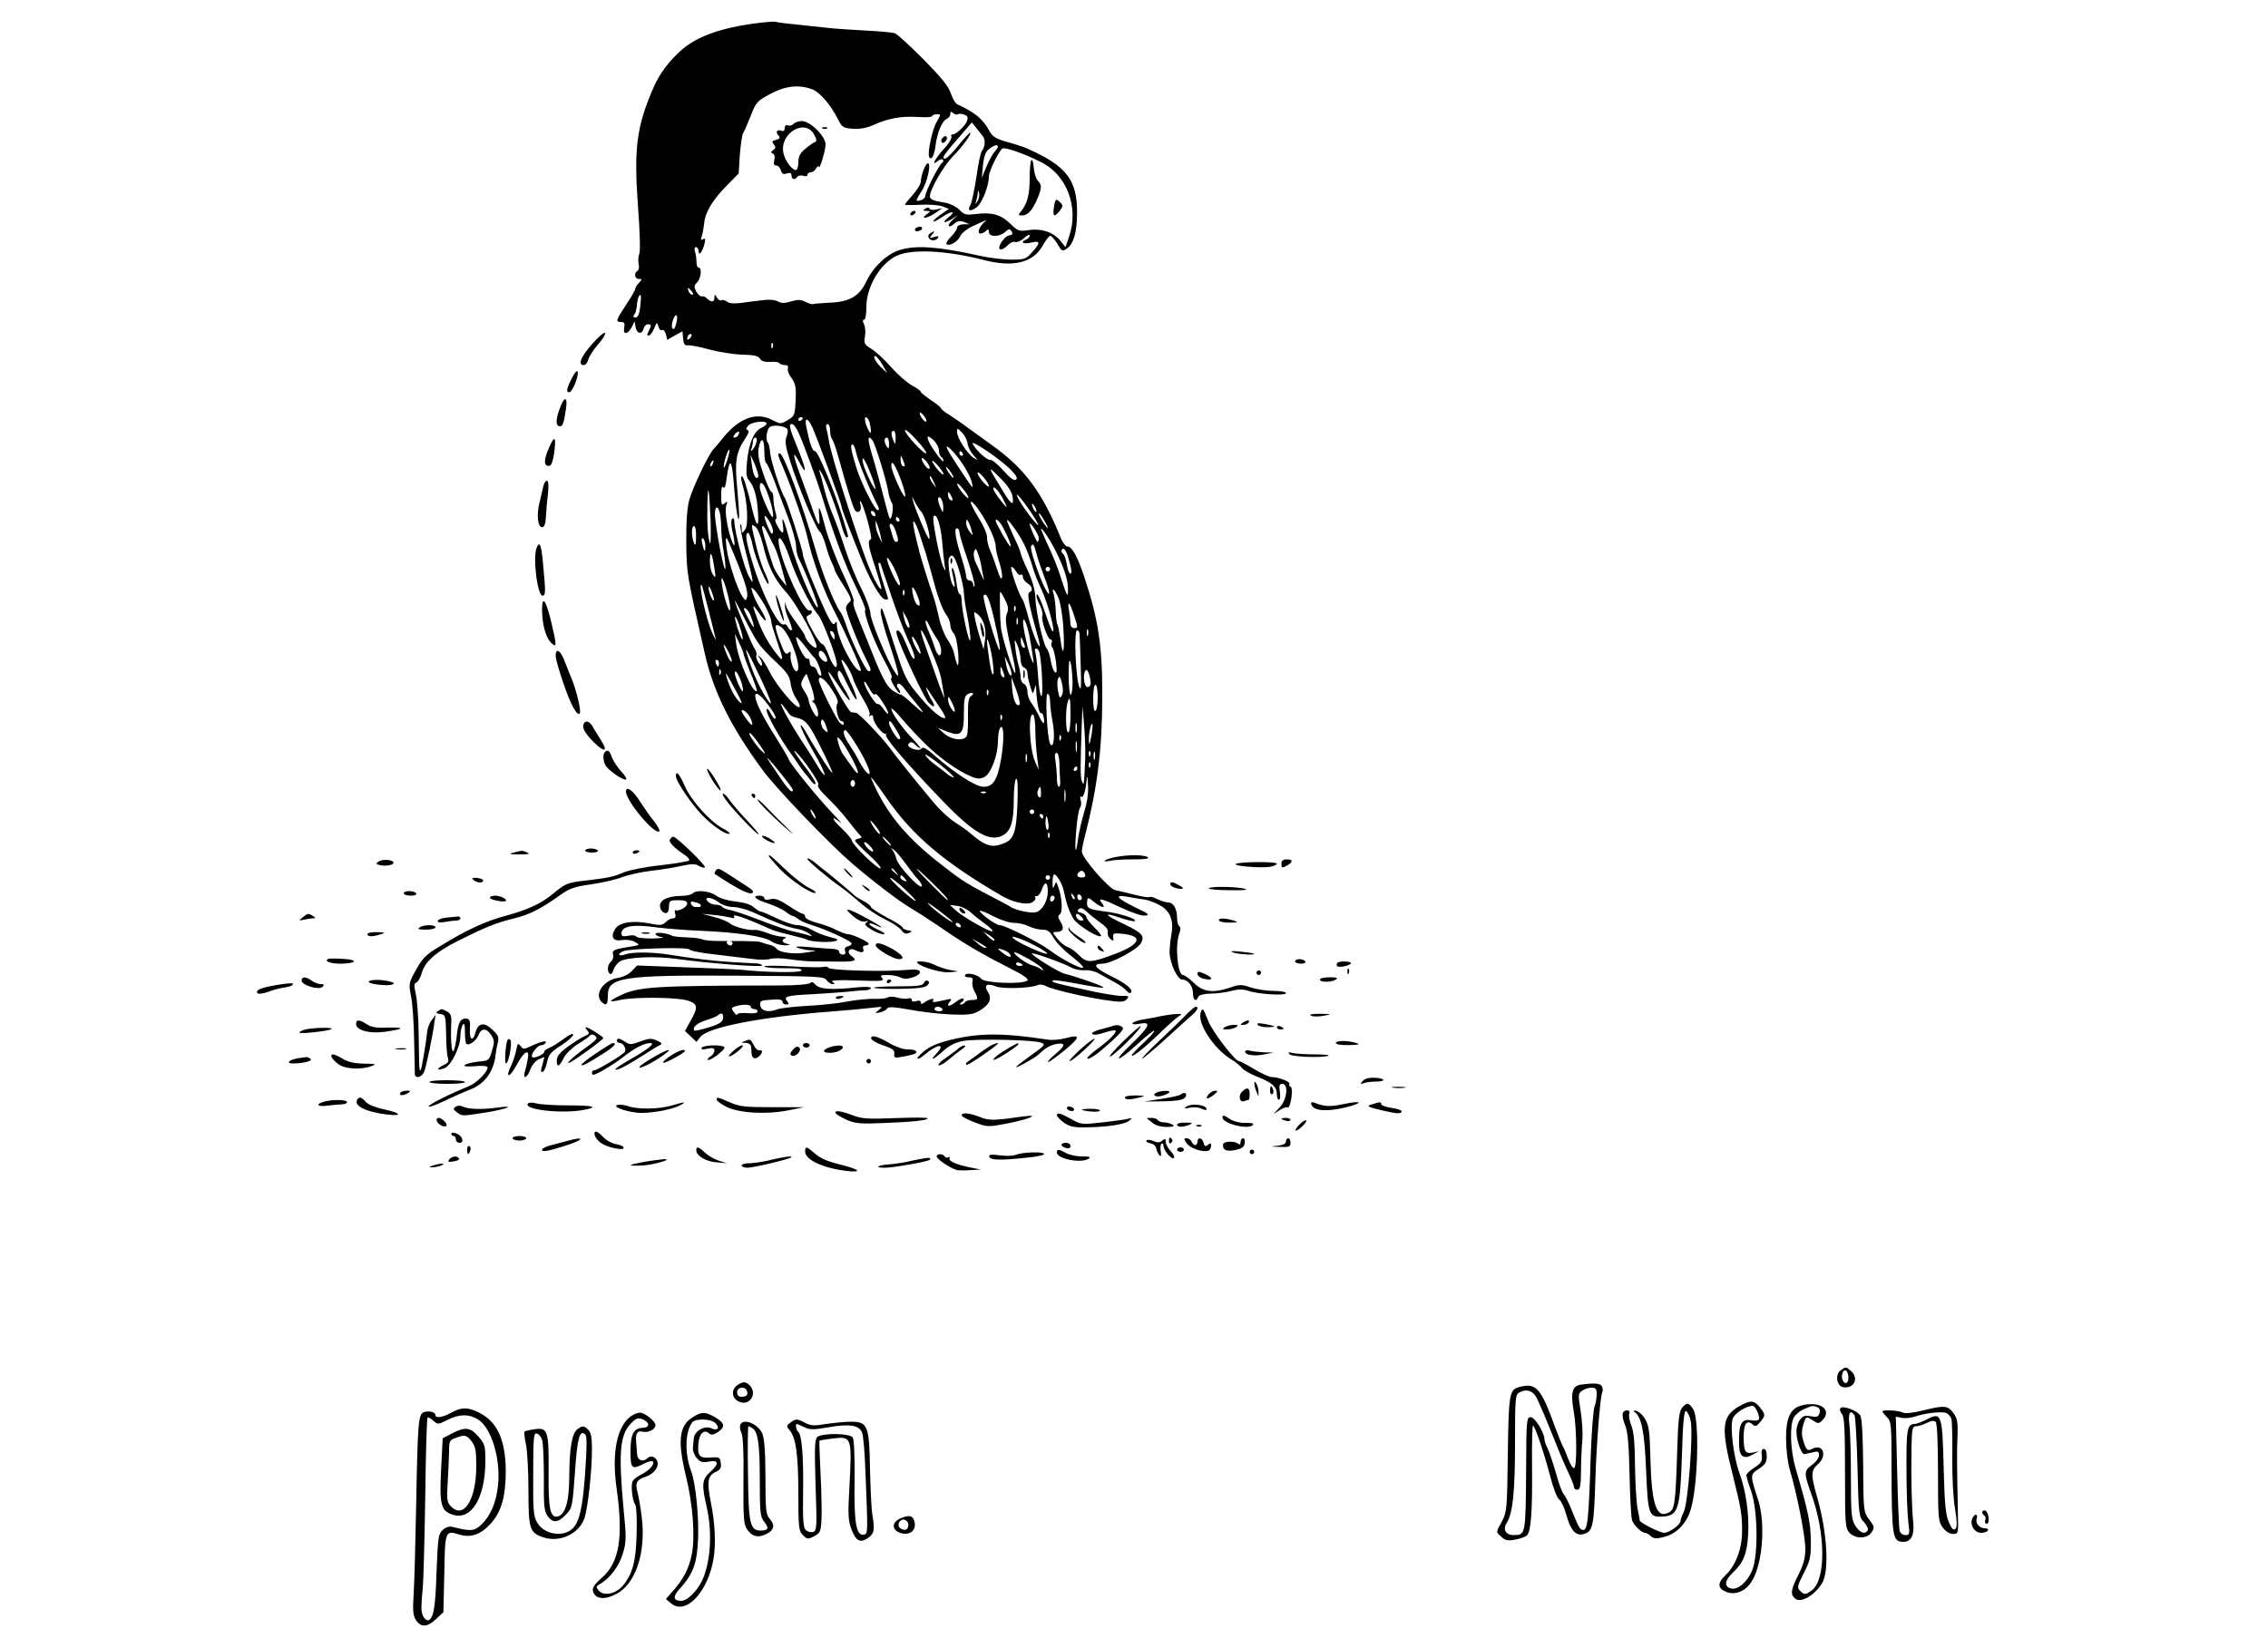 <?xml version="1.0" standalone="no"?>
<!DOCTYPE svg PUBLIC "-//W3C//DTD SVG 20010904//EN"
 "http://www.w3.org/TR/2001/REC-SVG-20010904/DTD/svg10.dtd">
<svg version="1.0" xmlns="http://www.w3.org/2000/svg"
 width="1000pt" height="727pt" viewBox="0 0 1000 727"
 preserveAspectRatio="xMidYMid meet">
<g transform="translate(0,727) scale(0.1,-0.1)"
fill="#000000" stroke="none">
<path d="M3315 7165 c-140 -20 -240 -56 -306 -112 -55 -47 -101 -107 -127
-168 -75 -171 -88 -270 -69 -525 8 -109 11 -195 6 -208 -5 -13 -6 -34 -3 -47
3 -12 1 -26 -5 -29 -17 -11 -13 -36 6 -36 15 0 15 -1 0 -18 -10 -10 -17 -23
-17 -28 0 -5 -18 -36 -40 -69 -45 -68 -47 -75 -21 -75 14 0 17 -6 13 -26 -6
-33 17 -29 35 6 l11 23 4 -23 c4 -31 28 -38 35 -11 3 12 12 21 19 21 17 0 17
-5 4 -31 -8 -13 -7 -19 0 -19 6 0 17 14 24 31 12 29 13 30 19 9 3 -12 10 -19
16 -16 6 4 13 -4 17 -18 l6 -25 33 19 34 19 3 -32 c2 -25 7 -32 23 -30 11 1
54 -7 95 -19 41 -11 106 -21 143 -22 52 -1 71 -6 78 -18 6 -11 20 -15 44 -14
20 2 38 -1 41 -5 3 -5 14 -9 24 -9 13 0 17 -5 14 -14 -3 -8 4 -28 16 -43 17
-25 21 -41 18 -98 -3 -66 -5 -70 -35 -88 -31 -18 -32 -18 -73 3 -65 33 -140 6
-208 -76 -17 -22 -38 -47 -47 -56 -24 -28 -91 -169 -106 -223 -9 -32 -14 -98
-13 -185 1 -139 2 -142 81 -490 38 -170 116 -327 257 -518 59 -80 290 -321
392 -409 92 -79 211 -170 260 -198 27 -16 83 -52 124 -80 103 -72 188 -122
303 -180 68 -34 94 -52 87 -59 -18 -18 -188 -12 -203 7 -15 19 -64 30 -72 17
-3 -6 4 -10 16 -10 16 0 20 -5 17 -18 -3 -11 1 -30 8 -43 19 -34 17 -39 -10
-39 -14 0 -28 -4 -31 -10 -3 -5 -12 -10 -18 -10 -7 0 -6 4 3 10 8 5 11 12 8
16 -4 3 -19 -3 -34 -15 -29 -23 -45 -21 -25 3 10 12 6 13 -26 5 -49 -11 -55
-11 -48 1 7 11 -23 2 -42 -13 -9 -6 -13 -6 -13 2 0 8 -8 10 -20 6 -12 -4 -20
-2 -20 5 0 7 -6 10 -14 7 -8 -3 -29 -2 -47 3 -18 5 -37 6 -43 2 -6 -5 -33 -8
-61 -7 -27 1 -81 -5 -120 -12 -38 -8 -117 -16 -175 -19 -58 -3 -117 -10 -132
-15 -39 -16 -72 -8 -76 17 -3 20 2 22 47 25 36 3 51 0 51 -8 0 -7 7 -13 16
-13 13 0 14 3 5 14 -18 21 -3 26 106 31 54 3 125 8 158 11 33 4 70 7 83 7 12
1 22 5 22 10 0 5 -26 6 -57 3 -119 -13 -172 -9 -190 14 -8 10 -15 11 -20 5 -5
-6 -60 -11 -133 -11 -558 -1 -625 -5 -707 -45 -52 -25 -52 -31 2 -19 58 14
249 12 295 -2 47 -15 50 -28 15 -90 l-25 -45 26 -24 25 -24 17 22 c33 43 272
89 577 112 77 6 160 14 185 17 42 5 44 5 25 -10 -20 -15 -19 -15 4 -11 14 3
28 10 32 17 6 9 28 8 101 -5 51 -10 134 -19 183 -21 75 -3 95 0 123 16 46 28
57 53 38 83 -20 30 -5 41 34 25 29 -12 149 -9 184 5 10 5 26 3 36 -3 26 -16
200 -56 296 -67 38 -5 53 -3 63 9 11 13 7 15 -26 14 -21 0 -92 12 -158 27
-137 30 -150 33 -143 41 3 3 41 -2 84 -10 124 -23 151 -27 134 -17 -19 11
-125 47 -164 56 -25 5 -146 80 -146 90 0 7 141 -43 178 -64 13 -7 38 -11 56
-10 18 2 47 -5 66 -17 19 -11 51 -28 70 -39 19 -10 40 -26 47 -34 6 -9 15 -13
19 -9 12 13 -18 39 -85 72 -74 36 -88 56 -40 56 38 0 154 62 170 91 17 32 5
45 -76 84 -88 41 -94 55 -12 26 31 -10 58 -16 61 -13 10 9 -65 34 -130 42 -72
9 -83 14 -81 40 2 25 3 25 34 0 30 -24 51 -27 33 -5 -23 28 -6 24 79 -16 49
-23 94 -39 110 -37 22 3 16 8 -41 35 -81 39 -98 59 -42 49 21 -4 57 -10 79
-13 22 -3 56 -17 77 -30 41 -27 54 -68 42 -130 -4 -21 -7 -53 -7 -72 0 -46 34
-121 55 -121 26 0 48 -28 48 -61 0 -30 14 -39 23 -16 3 9 24 14 55 15 28 0 69
6 92 12 30 8 50 8 75 0 44 -15 165 -22 165 -10 0 6 -25 10 -55 10 -30 0 -75 7
-100 15 -40 14 -50 14 -90 0 -77 -26 -120 -20 -161 20 -19 19 -41 35 -48 35
-24 0 -36 132 -16 184 6 16 6 27 0 31 -6 4 -10 20 -10 36 0 40 -16 69 -39 69
-10 0 -31 7 -47 14 -15 8 -31 13 -36 10 -4 -3 -34 2 -65 10 -32 8 -70 17 -85
20 -30 7 -148 143 -148 171 0 10 7 44 16 77 52 204 74 376 74 605 1 223 -17
342 -80 531 -31 92 -54 132 -74 132 -7 0 -19 15 -27 33 -83 206 -161 312 -310
417 -34 25 -81 59 -104 75 -22 17 -57 41 -77 54 -21 12 -38 26 -38 29 0 4 -20
21 -45 37 -24 17 -45 33 -45 37 0 4 -17 16 -37 27 -21 11 -63 47 -93 81 -30
34 -70 71 -89 82 -30 19 -33 24 -27 56 3 19 1 43 -5 53 -6 13 -6 19 1 19 6 0
10 24 10 57 0 86 58 186 129 223 64 33 218 27 386 -16 133 -35 221 -13 263 64
13 23 28 42 33 42 5 0 19 -16 31 -35 19 -33 22 -35 41 -22 30 20 45 71 46 152
2 154 -47 216 -234 296 -11 4 -46 15 -78 24 -43 12 -61 23 -72 43 -31 57 -61
83 -144 122 -8 3 -21 25 -29 49 -10 31 -43 71 -121 150 -59 59 -115 111 -125
114 -9 4 -65 9 -124 12 -59 3 -127 8 -152 10 -25 3 -88 9 -141 15 -53 5 -102
11 -110 14 -8 2 -54 -2 -104 -9z m264 -288 c35 -12 84 -69 118 -137 16 -32 23
-35 65 -38 30 -2 61 4 90 17 63 29 123 40 195 35 35 -2 63 -1 63 4 0 4 9 8 20
8 19 0 19 0 0 -34 -20 -32 -42 -140 -33 -155 10 -16 22 6 28 51 7 58 30 111
50 118 8 4 15 13 15 21 0 12 3 13 13 4 8 -6 16 -8 20 -5 3 3 15 3 27 -1 16 -5
19 -12 14 -28 -7 -22 -53 -64 -66 -60 -4 2 -5 -3 -3 -10 3 -6 -13 -32 -35 -56
-39 -43 -55 -76 -25 -51 9 7 19 10 22 6 4 -4 3 -10 -3 -14 -14 -9 -74 -127
-74 -146 0 -7 -9 -16 -20 -19 -25 -7 -25 -5 4 41 25 38 43 122 27 122 -10 0
-31 -54 -31 -81 0 -11 -16 -36 -35 -58 -19 -21 -35 -41 -35 -43 0 -3 31 -3 68
-1 37 2 81 -1 97 -7 l29 -11 -37 -26 c-48 -34 -40 -42 9 -9 43 29 62 25 24 -4
-30 -24 -14 -26 20 -4 l25 16 -24 -21 c-13 -12 -21 -24 -17 -28 3 -3 14 1 24
11 15 12 25 14 43 7 l24 -10 -27 0 c-17 -1 -28 -7 -28 -15 0 -7 -12 -25 -27
-40 -14 -14 -23 -29 -20 -32 12 -12 49 9 60 33 7 15 30 34 57 46 65 30 67 31
49 16 -22 -19 -32 -49 -16 -49 7 0 18 5 25 12 9 9 12 8 12 -5 0 -23 47 -23 72
0 17 15 20 15 28 3 7 -11 4 -16 -10 -18 -25 -4 -59 -62 -37 -62 8 0 22 9 31
19 10 11 24 17 32 14 8 -3 26 5 40 17 13 13 24 18 24 11 0 -6 -7 -14 -15 -17
-29 -12 -14 -22 20 -14 43 10 44 0 6 -42 -27 -31 -34 -33 -93 -33 -35 0 -97 8
-138 17 -180 40 -279 48 -351 26 -56 -16 -117 -73 -148 -137 -32 -68 -75 -93
-166 -96 -33 -2 -64 -4 -70 -6 -5 -2 -21 3 -34 10 -19 10 -32 11 -62 2 -29 -9
-44 -9 -60 0 -13 7 -41 9 -68 5 -25 -3 -67 -8 -94 -12 -31 -4 -53 -2 -62 6 -8
6 -19 9 -24 6 -5 -4 -14 2 -20 11 -10 17 -10 17 -11 1 0 -21 -13 -23 -32 -5
-7 8 -18 12 -24 10 -6 -2 -16 8 -24 21 -11 21 -10 27 4 41 17 18 22 65 6 65
-5 0 -9 10 -9 23 0 12 -2 32 -6 45 -5 14 -3 22 4 22 6 0 11 -8 11 -17 0 -25
17 -4 26 31 5 22 4 27 -6 21 -10 -6 -11 -3 -5 16 4 13 8 38 10 55 4 47 38 104
98 164 l54 55 5 82 c4 45 10 88 14 95 5 7 20 42 34 77 23 60 29 66 85 96 66
36 125 43 184 22z m754 -207 c13 -16 11 -47 -4 -66 -5 -6 -16 -57 -24 -115 -9
-57 -20 -112 -26 -122 -15 -27 -4 -32 25 -13 24 15 56 94 56 138 0 22 45 114
60 123 11 7 95 -22 168 -59 116 -56 170 -200 126 -329 l-16 -47 -24 30 c-32
37 -83 54 -140 45 -41 -6 -46 -4 -80 29 -41 40 -82 51 -153 42 -42 -5 -50 -3
-70 18 -12 13 -39 27 -59 31 -59 10 -72 15 -72 30 0 29 63 138 104 178 42 43
80 96 74 102 -2 2 -25 -23 -52 -56 -44 -54 -66 -71 -66 -51 0 5 28 41 63 80
l62 72 18 -22 c10 -13 24 -30 30 -38z m67 -47 c0 -3 -7 -14 -16 -24 -8 -9 -24
-39 -35 -65 l-20 -49 5 55 c4 40 11 60 27 73 22 17 39 22 39 10z m-90 -240
c-11 -17 -11 -17 -6 0 3 10 7 26 7 35 1 15 2 15 6 0 2 -10 -1 -25 -7 -35z
m-1260 -398 c7 -9 8 -15 2 -15 -5 0 -12 7 -16 15 -3 8 -4 15 -2 15 2 0 9 -7
16 -15z m-227 -67 c-4 -34 -10 -48 -21 -48 -10 0 -12 4 -5 13 5 6 10 25 11 40
2 28 11 52 17 45 2 -2 1 -24 -2 -50z m161 -65 c-8 -32 -12 -39 -19 -31 -9 8 6
58 16 58 5 0 6 -12 3 -27z m58 -75 c-7 -7 -12 -8 -12 -2 0 14 12 26 19 19 2
-3 -1 -11 -7 -17z m365 -40 c-3 -8 -6 -5 -6 6 -1 11 2 17 5 13 3 -3 4 -12 1
-19z m483 -75 l22 -38 -22 20 c-27 24 -44 55 -31 55 5 0 19 -17 31 -37z m188
-233 c7 -11 9 -20 4 -20 -4 0 -13 9 -20 20 -7 11 -9 20 -4 20 4 0 13 -9 20
-20z m-538 -4 c0 -3 -4 -8 -10 -11 -5 -3 -10 -1 -10 4 0 6 5 11 10 11 6 0 10
-2 10 -4z m294 -18 c3 -13 6 -30 6 -38 -1 -13 -2 -13 -9 0 -16 27 -22 60 -13
60 5 0 12 -10 16 -22z m-251 -25 c26 -61 127 -334 127 -345 0 -10 26 -78 82
-218 42 -106 89 -188 109 -193 10 -3 16 0 14 7 -2 6 -13 42 -25 79 -12 38 -19
71 -16 74 3 3 8 0 10 -8 3 -8 23 -68 45 -134 22 -66 55 -154 74 -195 20 -41
33 -79 29 -84 -3 -5 -12 6 -20 25 -8 19 -21 49 -29 67 -16 36 -38 44 -28 10
17 -57 119 -275 138 -295 25 -28 35 -22 15 9 -8 13 -17 32 -21 43 -6 19 -6 19
6 1 7 -10 27 -41 45 -68 19 -27 32 -51 30 -53 -11 -11 -60 29 -114 94 -59 70
-65 83 -109 220 -59 184 -58 181 -62 156 -2 -11 16 -80 41 -152 41 -125 47
-159 19 -113 -33 51 -106 228 -105 254 0 15 -17 64 -39 108 -23 44 -56 125
-74 181 -18 56 -43 124 -55 152 -12 27 -27 75 -35 105 -7 30 -16 64 -20 75 -5
16 -5 17 4 5 16 -22 67 -155 88 -227 9 -35 21 -63 25 -63 11 0 11 -2 -13 76
-39 127 -112 304 -125 304 -12 0 -23 30 -39 108 -9 44 7 41 28 -5z m-203 19
c0 -5 -11 -14 -23 -19 -33 -15 -55 -67 -63 -146 -5 -52 -4 -71 8 -85 23 -27
36 -72 40 -140 5 -71 -5 -70 -23 3 -27 112 -41 155 -49 155 -4 0 -2 -19 5 -42
21 -72 26 -173 10 -194 -14 -18 -14 -18 -15 5 0 13 -3 22 -6 18 -3 -3 8 -59
25 -125 36 -136 37 -150 12 -102 -20 38 -63 200 -63 238 0 14 -4 20 -10 14 -5
-5 -5 -26 1 -53 13 -54 13 -82 0 -51 -21 53 -35 140 -27 162 7 20 6 21 -7 10
-13 -11 -15 -6 -15 36 0 31 3 44 9 35 6 -8 11 5 15 41 12 92 23 85 31 -19 8
-111 22 -199 24 -148 0 17 -4 75 -9 129 -11 111 -4 152 34 209 16 24 21 37 13
40 -9 3 -8 8 2 20 14 17 81 24 81 9z m92 -25 c3 -6 1 -20 -4 -33 -8 -18 -5
-42 16 -108 34 -109 112 -295 130 -310 7 -6 19 -33 27 -61 7 -27 19 -61 26
-75 7 -14 13 -29 13 -33 0 -4 18 -36 40 -70 33 -53 37 -64 25 -73 -8 -6 -15
-18 -15 -25 0 -19 53 -156 85 -218 28 -57 29 -61 14 -61 -11 0 -77 137 -99
205 -7 22 -18 47 -24 55 -26 34 -80 170 -110 275 -56 196 -141 425 -157 425
-12 0 -12 -2 16 -67 41 -99 92 -245 105 -303 22 -101 71 -234 121 -330 47 -91
119 -253 115 -257 -20 -20 -106 141 -106 199 0 17 -2 20 -9 9 -7 -11 -17 2
-40 50 -43 92 -101 237 -101 254 0 18 -70 236 -80 250 -16 21 -60 158 -64 196
-2 22 -6 42 -10 46 -12 13 -6 62 10 71 19 10 66 3 76 -11z m51 -20 c26 -60 82
-213 100 -272 57 -186 101 -301 153 -408 24 -49 42 -93 39 -97 -9 -14 41 -145
85 -225 23 -41 37 -75 31 -75 -6 0 -1 -16 11 -35 11 -20 23 -34 26 -31 3 3 -1
12 -7 20 -8 9 -8 16 -2 20 5 4 18 -5 28 -20 10 -14 33 -43 51 -64 45 -53 40
-54 -15 -4 -25 24 -49 42 -52 41 -3 -1 -19 7 -34 17 -29 20 -49 58 -111 216
-21 52 -45 111 -53 132 -8 20 -13 41 -9 46 3 5 -18 61 -48 123 -29 63 -63 152
-76 199 -25 98 -34 113 -28 53 5 -56 -4 -44 -35 47 -14 41 -38 106 -52 144
-31 86 -31 105 0 46 33 -62 31 -33 -4 53 -41 100 -45 117 -29 117 7 0 21 -19
31 -43z m137 15 c0 -15 4 -32 8 -37 5 -6 17 -39 27 -75 36 -131 65 -225 74
-239 13 -20 33 -3 25 22 -3 12 -4 19 0 16 14 -13 55 -164 46 -167 -16 -6 -12
-31 20 -126 16 -50 28 -91 26 -93 -8 -8 -45 65 -74 147 -60 165 -149 450 -157
505 -4 22 -9 48 -12 58 -2 9 0 17 6 17 6 0 11 -13 11 -28z m424 -101 c-8 -8
-94 85 -94 101 1 7 23 -11 50 -41 28 -30 47 -57 44 -60z m182 44 c1 -15 13
-38 26 -52 21 -24 22 -25 2 -13 -28 17 -74 88 -74 114 0 20 0 20 21 -1 12 -12
23 -33 25 -48z m-1011 36 c-3 -6 -11 -11 -17 -11 -6 0 -6 6 2 15 14 17 26 13
15 -4z m694 -13 c0 -28 -2 -30 -9 -13 -12 28 -12 45 0 45 6 0 10 -15 9 -32z
m191 -54 c0 -13 5 -26 10 -29 6 -3 10 -12 10 -18 0 -7 -16 10 -35 37 -42 59
-48 91 -10 56 14 -13 25 -34 25 -46z m-805 34 c-4 -13 -12 -27 -18 -33 -7 -7
-8 -4 -3 8 3 10 6 25 6 33 0 8 5 14 11 14 6 0 8 -9 4 -22z m512 10 c12 -16 59
-168 69 -223 3 -22 11 -45 16 -52 10 -12 1 -79 -9 -69 -3 2 -15 47 -28 98 -13
51 -34 130 -48 176 -23 76 -23 99 0 70z m73 -15 c0 -22 -2 -25 -10 -13 -13 20
-13 40 0 40 6 0 10 -12 10 -27z m-550 -32 c0 -27 3 -51 8 -53 4 -1 19 -34 34
-73 14 -38 42 -113 62 -165 20 -52 36 -110 36 -128 0 -19 6 -46 14 -60 29 -57
87 -204 82 -210 -11 -10 -95 185 -121 284 -28 103 -41 132 -33 77 6 -41 -2
-42 -24 -3 -9 17 -13 30 -8 30 5 0 5 14 -1 32 -5 18 -9 45 -9 60 0 16 -4 28
-8 28 -5 0 -21 35 -36 79 -20 58 -26 88 -21 115 10 52 25 44 25 -13z m1088
-84 c25 -26 30 -37 21 -43 -8 -5 -27 9 -56 42 -24 27 -50 48 -57 46 -14 -2
-61 40 -77 70 -13 25 127 -71 169 -115z m-683 76 c6 -32 63 -171 96 -235 6
-12 5 -18 -1 -18 -13 0 -74 121 -95 190 -23 76 -27 100 -16 100 5 0 12 -17 16
-37z m466 -44 c20 -30 40 -67 43 -84 10 -38 10 -38 -64 74 -44 67 -55 90 -39
79 13 -8 40 -40 60 -69z m-1035 10 c-8 -24 -14 -37 -15 -28 -1 19 20 82 25 76
2 -2 -2 -23 -10 -48z m1039 31 c3 -5 1 -10 -4 -10 -6 0 -11 5 -11 10 0 6 2 10
4 10 3 0 8 -4 11 -10z m-902 -103 c-10 -16 -22 8 -28 53 l-6 45 20 -45 c10
-25 17 -49 14 -53z m646 50 c1 -5 -3 -5 -9 -2 -5 3 -10 16 -9 28 0 21 1 21 9
2 5 -11 9 -24 9 -28z m-150 -37 c12 -30 21 -59 21 -65 -1 -16 -46 77 -54 110
-11 46 9 19 33 -45z m247 53 c16 -21 18 -37 4 -28 -13 8 -33 45 -24 45 4 0 13
-8 20 -17z m-943 -8 c-3 -9 -8 -14 -10 -11 -3 3 -2 9 2 15 9 16 15 13 8 -4z
m1017 -46 c0 -6 -11 3 -25 19 -14 17 -25 34 -25 38 1 12 50 -45 50 -57z m-185
-33 c13 -36 20 -66 15 -66 -10 0 -60 113 -60 136 0 32 20 0 45 -70z m220 38
c9 -15 12 -23 6 -20 -11 7 -35 46 -28 46 3 0 12 -12 22 -26z m269 -101 c8 -46
-4 -41 -38 15 -73 119 -74 122 -19 67 33 -32 53 -62 57 -82z m-104 44 c0 -7
-11 1 -25 17 -14 16 -25 34 -25 40 1 15 50 -42 50 -57z m-241 13 c11 -24 11
-24 -3 -6 -9 11 -16 24 -16 30 0 12 5 7 19 -24z m-736 -42 c20 -52 32 -108 23
-108 -9 0 -56 109 -56 131 0 33 17 21 33 -23z m887 -23 c-1 -5 -12 4 -25 20
-14 17 -25 35 -25 40 1 6 12 -3 25 -20 14 -16 25 -34 25 -40z m148 3 c12 -23
21 -42 20 -44 -2 -1 -18 18 -36 42 -19 25 -27 44 -20 44 7 0 23 -19 36 -42z
m-1285 -98 c2 -69 1 -116 -3 -105 -9 25 -13 85 -11 174 2 99 8 69 14 -69z
m1067 87 c0 -5 -4 -5 -10 -2 -5 3 -10 14 -10 23 0 15 2 15 10 2 5 -8 10 -19
10 -23z m340 -48 c23 -34 40 -63 38 -65 -5 -4 -69 80 -87 115 -23 42 6 12 49
-50z m-478 -6 c16 -17 43 -111 35 -120 -5 -4 -62 131 -71 167 -6 24 -6 24 7
-2 7 -14 20 -35 29 -45z m97 17 c-1 -24 -1 -24 -14 5 -7 17 -11 34 -8 39 8 13
23 -16 22 -44z m201 -84 c17 -32 30 -69 30 -83 0 -13 7 -46 16 -73 9 -27 14
-57 12 -67 -3 -11 -10 0 -20 32 -9 28 -23 67 -32 87 -9 20 -15 47 -14 60 0 13
-15 50 -36 82 -20 33 -36 65 -36 70 1 19 50 -47 80 -108z m210 69 c0 -5 -5 -3
-10 5 -5 8 -10 20 -10 25 0 6 5 3 10 -5 5 -8 10 -19 10 -25z m-1396 -7 c3 -13
6 -44 6 -69 0 -25 5 -71 11 -103 5 -31 9 -65 7 -74 -4 -18 -33 125 -44 216 -7
53 8 75 20 30z m686 -9 c0 -6 -4 -7 -10 -4 -5 3 -10 11 -10 16 0 6 5 7 10 4 6
-3 10 -11 10 -16z m760 -57 c0 -4 -9 7 -20 23 -11 17 -20 35 -20 40 0 6 9 -5
20 -23 11 -18 20 -36 20 -40z m-1212 -19 c-3 -13 -9 -7 -21 21 -23 53 -21 68
4 29 11 -18 19 -40 17 -50z m746 -39 c3 -39 8 -86 11 -105 5 -32 5 -32 -6 -9
-17 39 -50 210 -43 222 12 20 31 -34 38 -108z m-189 96 c3 -5 1 -10 -4 -10 -6
0 -11 5 -11 10 0 6 2 10 4 10 3 0 8 -4 11 -10z m319 -50 c7 -24 6 -24 -8 -6
-9 11 -16 29 -16 40 1 17 2 18 9 6 5 -8 12 -26 15 -40z m141 9 c21 -39 36 -79
30 -79 -6 0 -65 103 -65 113 0 15 20 -4 35 -34z m88 -64 c14 -28 30 -71 37
-95 6 -25 25 -74 42 -110 29 -60 66 -203 48 -183 -4 4 -17 37 -29 73 -23 69
-41 105 -41 82 0 -7 7 -27 16 -43 8 -17 13 -37 10 -44 -7 -18 23 -105 36 -105
6 0 8 -6 5 -14 -3 -7 -2 -17 3 -22 5 -5 12 -34 16 -64 5 -42 4 -52 -5 -44 -7
6 -14 28 -18 50 -3 21 -11 46 -18 54 -16 20 -48 163 -50 225 -1 32 -13 75 -33
118 -18 38 -32 73 -32 78 0 5 -13 38 -30 72 -16 35 -30 67 -30 71 0 15 48 -51
73 -99z m-630 30 l6 -30 -14 30 c-8 17 -14 39 -14 50 l0 20 8 -20 c4 -11 11
-33 14 -50z m172 8 c10 -32 22 -69 27 -83 4 -14 21 -73 37 -132 15 -58 38
-119 50 -134 11 -14 21 -37 21 -50 0 -12 7 -29 15 -37 9 -9 16 -43 20 -88 4
-70 -3 -70 -19 2 -3 14 -16 42 -30 61 -13 20 -30 63 -36 95 -7 32 -18 74 -25
93 -18 52 -52 161 -61 195 -4 17 -8 35 -10 40 -16 65 -21 95 -15 95 4 0 16
-26 26 -57z m-692 -42 c23 -97 51 -155 100 -209 49 -52 151 -239 136 -248 -10
-6 -48 34 -49 50 0 5 -18 32 -39 60 -21 28 -41 60 -44 71 l-5 20 -1 -20 c0
-11 8 -39 19 -62 10 -24 15 -43 9 -43 -5 0 -12 7 -16 16 -3 8 -11 13 -18 10
-25 -9 -104 152 -145 299 -22 76 -25 105 -11 105 4 0 14 -26 20 -57 11 -56 69
-191 70 -165 1 7 -8 29 -18 50 -10 20 -26 69 -35 107 -26 110 -26 105 -7 93
11 -6 24 -39 34 -77z m586 58 c13 -39 14 -49 2 -49 -5 0 -12 11 -15 24 -3 13
-9 31 -12 40 -3 9 -2 16 4 16 6 0 15 -14 21 -31z m631 -31 c0 -10 -2 -18 -5
-18 -5 0 -35 68 -35 79 1 14 40 -46 40 -61z m-1511 5 c0 -36 -3 -43 -9 -28
-12 28 -12 75 0 75 6 0 10 -21 9 -47z m316 15 c8 -18 22 -44 29 -58 8 -14 23
-59 34 -100 l20 -75 -24 30 c-13 16 -28 41 -33 55 -14 37 -51 162 -51 172 0
17 10 7 25 -24z m845 6 c0 -10 16 -64 36 -121 19 -57 33 -109 31 -116 -3 -7
-6 -5 -6 6 -1 9 -8 17 -16 17 -8 0 -15 8 -15 18 0 10 -9 45 -19 78 -27 84 -36
134 -22 134 6 0 11 -7 11 -16z m423 -81 c38 -74 57 -133 56 -173 0 -39 -4 -33
-34 60 -9 30 -32 88 -51 128 -19 41 -34 76 -34 79 0 12 39 -45 63 -94z m-1543
20 c0 -32 -5 -28 -14 10 -4 19 -3 26 4 22 5 -3 10 -18 10 -32z m124 -33 c49
-118 66 -173 60 -193 -6 -18 -6 -18 -20 1 -23 33 -62 153 -70 212 -8 67 -4 64
30 -20z m247 -18 c27 -83 94 -218 126 -253 19 -21 83 -189 83 -219 0 -27 -20
-4 -36 40 -10 28 -23 50 -29 50 -6 0 -25 27 -43 60 -28 51 -31 61 -18 66 19 7
22 25 4 22 -24 -5 -116 195 -133 286 -11 63 19 28 46 -52z m1089 16 c6 -24 23
-72 36 -106 26 -66 27 -96 1 -45 -26 50 -67 174 -61 184 9 15 13 10 24 -33z
m-246 -41 c2 -12 7 -35 10 -52 6 -29 6 -29 -5 -5 -6 14 -18 39 -26 57 -9 18
-12 40 -8 50 6 16 8 16 16 -5 5 -13 11 -33 13 -45z m384 31 c17 -57 20 -78 11
-78 -5 0 -12 18 -15 40 -4 22 -11 43 -15 46 -12 7 -11 24 0 24 5 0 14 -15 19
-32z m-1559 -49 c8 -46 7 -51 -5 -34 -8 10 -14 37 -14 59 0 52 9 41 19 -25z
m819 -77 c-2 -10 -14 6 -31 42 -37 80 -34 105 4 33 16 -32 29 -66 27 -75z
m262 59 c11 -37 20 -81 20 -96 0 -15 7 -63 16 -106 8 -43 14 -88 12 -101 -4
-26 -38 131 -38 175 0 15 -4 27 -9 27 -4 0 -11 23 -14 52 -4 28 -11 56 -16 61
-6 6 -6 -5 0 -29 11 -50 11 -63 0 -44 -13 19 -24 106 -16 120 14 22 25 7 45
-59z m250 -1 c6 -11 15 -18 21 -15 5 4 9 -1 9 -9 0 -9 9 -21 20 -28 22 -14 26
-34 9 -40 -12 -4 -2 -57 34 -185 9 -29 13 -53 11 -53 -8 0 -32 60 -49 125 -10
39 -22 75 -26 81 -17 21 -59 144 -49 144 5 0 14 -9 20 -20z m150 10 c0 -5 -4
-10 -10 -10 -5 0 -10 5 -10 10 0 6 5 10 10 10 6 0 10 -4 10 -10z m-1426 -94
c20 -68 21 -119 2 -66 -16 42 -30 120 -23 120 3 0 13 -24 21 -54z m-79 -90
c15 -60 29 -116 31 -125 3 -9 -5 4 -16 29 -26 56 -64 229 -46 209 2 -2 16 -53
31 -113z m20 64 c5 -16 4 -22 -3 -15 -5 6 -12 24 -16 40 -7 34 7 15 19 -25z
m229 -43 c14 -26 26 -55 26 -65 0 -9 12 -48 25 -87 30 -85 31 -98 4 -65 -38
47 -65 95 -87 153 -28 75 -28 80 4 34 35 -52 42 -40 9 14 -15 23 -31 56 -36
73 -9 30 -9 30 10 11 10 -11 30 -42 45 -68z m671 46 c15 -36 13 -55 -4 -37
-11 11 -25 74 -17 74 3 0 13 -16 21 -37z m-58 5 c-3 -8 -6 -5 -6 6 -1 11 2 17
5 13 3 -3 4 -12 1 -19z m680 -15 c9 -22 19 -82 22 -140 6 -103 -3 -129 -14
-38 -4 27 -9 53 -12 59 -4 5 -7 32 -8 60 -1 28 -5 61 -9 74 -12 36 4 25 21
-15z m-227 -68 c-10 -25 -6 -52 26 -194 8 -35 13 -65 10 -68 -7 -7 -59 158
-63 202 -4 36 -6 143 -3 155 0 3 10 -12 20 -32 15 -29 18 -43 10 -63z m-54
-37 c39 -171 26 -165 -26 12 -15 52 -26 99 -23 103 12 19 27 -17 49 -115z
m-1044 -92 c11 -17 47 -56 80 -86 48 -45 60 -63 64 -94 2 -21 14 -52 25 -68
12 -16 18 -32 14 -36 -12 -12 -101 94 -130 152 -15 30 -34 61 -43 68 -14 10
-15 10 -4 -2 6 -8 12 -21 12 -29 0 -11 -5 -9 -16 7 -8 12 -12 26 -9 32 3 5 -1
20 -10 33 -14 22 -85 196 -85 207 1 3 19 -31 41 -74 22 -44 49 -93 61 -110z
m1392 125 c20 -61 20 -61 1 -61 -8 0 -15 8 -15 18 0 9 -3 34 -6 55 -9 52 1 46
20 -12z m-257 17 c-3 -8 -6 -5 -6 6 -1 11 2 17 5 13 3 -3 4 -12 1 -19z m-1168
-21 c21 -56 19 -68 -3 -27 -14 25 -25 49 -26 53 0 15 21 -5 29 -26z m701 -46
c0 -24 -17 1 -24 34 l-6 30 15 -25 c8 -14 14 -32 15 -39z m306 45 c24 -24 34
-65 27 -109 l-6 -41 -14 45 c-18 55 -32 119 -26 119 2 0 11 -6 19 -14z m-1051
-60 c8 -25 12 -46 9 -46 -5 0 -21 40 -30 78 -11 43 6 18 21 -32z m1222 22 c-3
-7 -5 -2 -5 12 0 14 2 19 5 13 2 -7 2 -19 0 -25z m-354 -68 c18 -26 23 -70 8
-70 -5 0 -15 17 -21 38 -6 20 -18 51 -26 69 -20 44 -16 66 4 23 9 -19 25 -46
35 -60z m406 15 c5 -27 12 -68 15 -90 5 -35 4 -37 -5 -15 -14 30 -38 137 -38
165 -1 34 17 -4 28 -60z m-1045 -41 c26 -65 34 -114 17 -114 -12 0 -29 50 -25
73 2 14 -1 16 -11 7 -10 -9 -18 1 -34 45 -29 77 -28 90 3 70 14 -10 35 -43 50
-81z m1303 44 c-3 -7 -5 -2 -5 12 0 14 2 19 5 13 2 -7 2 -19 0 -25z m-1117 -6
c0 -15 -2 -15 -10 -2 -13 20 -13 33 0 25 6 -3 10 -14 10 -23z m417 -39 c39
-93 51 -127 56 -164 3 -19 8 -47 11 -64 4 -16 -12 22 -34 85 -22 63 -45 129
-51 145 -32 88 -19 86 18 -2z m663 50 c1 -10 3 -72 5 -138 3 -91 2 -114 -6
-95 -16 37 -25 250 -10 250 6 0 11 -8 11 -17z m-1481 -89 c1 -6 15 -44 31 -84
17 -40 29 -75 27 -77 -16 -15 -81 132 -91 207 l-6 45 19 -40 c11 -22 20 -45
20 -51z m311 -14 c14 -10 39 -80 29 -80 -6 0 -13 9 -16 20 -3 11 -12 20 -19
20 -8 0 -14 9 -14 21 0 11 -5 17 -10 14 -10 -6 -49 67 -50 93 0 8 16 -8 37
-35 20 -26 39 -50 43 -53z m469 20 c0 -8 -8 1 -19 20 -11 19 -19 42 -19 50 0
8 8 -1 19 -20 11 -19 19 -42 19 -50z m460 27 c1 -5 -3 -5 -9 -2 -5 3 -10 16
-9 28 0 21 1 21 9 2 5 -11 9 -24 9 -28z m-144 -51 c6 -41 8 -73 4 -70 -8 5
-12 22 -24 114 -10 74 7 36 20 -44z m125 -2 c0 -19 6 -34 15 -38 8 -3 15 -13
15 -23 0 -10 5 -36 12 -58 11 -38 12 -39 19 -15 7 24 7 24 8 -5 2 -52 13 -105
21 -100 4 3 10 -6 12 -20 7 -35 -4 -31 -21 8 -8 17 -23 43 -33 56 -10 13 -18
36 -18 51 0 16 -7 30 -15 34 -8 3 -15 16 -15 29 0 13 -4 37 -9 53 -5 16 -11
49 -14 74 -5 45 -5 45 9 15 7 -16 13 -44 14 -61z m-1274 -11 c-3 -4 -13 10
-21 30 -21 51 -18 59 6 14 11 -22 18 -41 15 -44z m1358 35 c10 -49 16 -188 8
-188 -5 0 -12 39 -15 88 -3 48 -9 95 -12 105 -4 10 -3 17 4 17 6 0 13 -10 15
-22z m-1229 -112 c31 -66 50 -114 42 -108 -20 17 -65 103 -87 168 -36 104 -26
90 45 -60z m285 103 c7 -11 9 -23 6 -26 -8 -9 -36 17 -36 33 0 21 18 17 30 -7z
m820 -78 c0 -27 -18 3 -24 39 l-6 35 15 -30 c8 -16 14 -37 15 -44z m269 -33
c1 -31 -3 -59 -8 -62 -4 -3 -9 34 -9 82 0 59 2 79 8 62 4 -14 8 -51 9 -82z
m-1559 77 c0 -8 -2 -15 -4 -15 -2 0 -6 7 -10 15 -3 8 -1 15 4 15 6 0 10 -7 10
-15z m590 -64 c5 -19 26 -61 45 -93 20 -32 33 -63 29 -70 -4 -7 -3 -8 4 -4 7
4 12 1 12 -9 0 -21 40 -74 54 -71 6 2 8 1 3 -2 -14 -7 79 -117 251 -296 134
-139 205 -180 262 -151 37 19 50 61 50 161 0 46 5 86 10 89 7 4 9 -34 6 -110
-5 -127 -16 -158 -62 -175 -53 -21 -79 -12 -154 52 -8 7 -35 26 -60 42 -25 16
-66 54 -92 85 -80 96 -172 210 -196 244 -33 45 -135 152 -147 153 -5 1 -15 2
-22 3 -11 1 -107 170 -100 177 2 2 22 -26 46 -62 23 -37 44 -64 47 -62 3 3 -9
28 -27 56 -21 34 -29 57 -24 69 5 14 15 0 42 -57 20 -41 38 -70 40 -64 2 5
-12 45 -32 86 -19 42 -35 80 -35 85 1 17 40 -44 50 -76z m669 6 c1 -5 -3 -5
-9 -2 -5 3 -10 16 -9 28 0 21 1 21 9 2 5 -11 9 -24 9 -28z m-1252 11 c-3 -8
-6 -5 -6 6 -1 11 2 17 5 13 3 -3 4 -12 1 -19z m1632 -40 c1 -10 -6 -18 -14
-18 -16 0 -22 60 -8 74 8 8 20 -24 22 -56z m-1540 3 c6 -19 9 -36 6 -39 -5 -6
-35 61 -35 80 0 19 16 -3 29 -41z m-25 -36 c27 -49 32 -65 18 -52 -21 19 -44
62 -57 107 -10 34 -5 26 39 -55z m335 12 c12 -38 14 -57 7 -57 -8 0 -7 -3 1
-8 15 -10 28 -62 15 -62 -9 0 -37 55 -37 75 -1 6 -9 23 -19 38 -16 24 -17 31
-6 52 7 14 15 24 17 22 1 -2 11 -29 22 -60z m1103 -34 c-9 -15 -11 -12 -17 20
-4 20 -4 45 0 54 6 14 10 10 17 -19 6 -24 6 -43 0 -55z m-1014 26 c22 -33 30
-55 24 -62 -11 -14 4 -77 18 -77 6 0 10 -5 10 -11 0 -8 -5 -7 -16 2 -15 13
-94 172 -94 190 0 24 29 3 58 -42z m828 -66 c-14 -14 -29 19 -33 69 l-4 53 22
-58 c11 -32 18 -61 15 -64z m-638 45 c2 7 17 -7 33 -34 17 -25 28 -48 25 -51
-2 -3 -12 7 -21 21 -10 14 -21 24 -25 21 -9 -6 -60 77 -60 97 1 7 10 -5 22
-27 12 -22 23 -34 26 -27z m982 -12 c0 -30 -4 -58 -10 -61 -6 -4 -10 17 -10
54 0 34 4 61 10 61 6 0 10 -24 10 -54z m-483 12 c-3 -8 -6 -5 -6 6 -1 11 2 17
5 13 3 -3 4 -12 1 -19z m-76 -8 c-10 -6 -14 -29 -13 -82 1 -40 -1 -81 -4 -90
-8 -28 -67 -23 -101 7 l-28 25 42 -17 c62 -23 73 -10 73 83 0 59 3 75 17 83
21 11 33 4 14 -9z m-896 -36 c32 -43 42 -64 30 -64 -2 0 -11 12 -19 28 -10 17
-15 21 -16 10 0 -19 54 -116 102 -184 18 -25 38 -54 43 -62 6 -9 16 -22 22
-30 7 -7 19 -23 28 -34 8 -12 17 -19 21 -15 3 3 -14 32 -38 64 -48 63 -68 95
-50 78 37 -35 109 -141 100 -146 -7 -5 8 -26 39 -56 27 -26 68 -70 89 -98 21
-27 45 -57 53 -65 13 -13 12 -15 -2 -18 -9 -2 -17 -6 -17 -10 0 -3 28 -32 63
-64 34 -31 56 -57 49 -58 -17 0 -123 103 -126 123 -1 7 -22 32 -46 55 -44 40
-48 60 -6 25 12 -10 -4 10 -35 42 -71 75 -183 214 -192 237 -3 10 -33 59 -65
110 -52 83 -82 144 -82 169 0 21 22 6 55 -37z m1245 13 c0 -19 5 -59 11 -90
12 -58 5 -125 -11 -97 -13 25 -23 220 -11 220 6 0 11 -15 11 -33z m-420 -41
c-1 -20 -30 27 -30 48 0 18 3 16 15 -8 8 -15 15 -33 15 -40z m510 -21 c0 -43
-4 -75 -10 -75 -11 0 -13 91 -4 128 11 38 14 25 14 -53z m-1242 8 c5 -7 18
-15 29 -17 45 -9 60 -27 111 -130 29 -58 52 -108 52 -113 0 -11 -68 93 -107
162 -18 33 -33 53 -33 45 0 -9 25 -60 56 -114 31 -53 53 -100 50 -103 -3 -3
-18 16 -33 42 -15 26 -46 75 -69 109 -54 82 -111 189 -84 157 11 -13 24 -30
28 -38z m597 -129 c65 -65 146 -123 206 -148 28 -12 40 -12 59 -3 29 15 59 93
60 157 0 25 4 51 9 58 17 28 20 -47 5 -135 -16 -93 -35 -123 -78 -123 -35 1
-128 61 -221 143 -25 22 -46 34 -50 28 -7 -12 -32 -10 -53 3 -9 6 -10 12 -4
18 7 7 16 6 27 -6 9 -9 19 -16 23 -16 3 0 -12 19 -35 43 -46 47 -93 114 -93
131 0 6 19 -11 42 -39 23 -27 69 -78 103 -111z m710 -67 c-6 -127 -5 -124 -15
-102 -7 19 -7 64 0 260 l3 70 7 -83 c4 -45 6 -111 5 -145z m-1476 176 c6 -14
10 -28 7 -30 -4 -4 -46 51 -46 61 0 14 29 -8 39 -31z m1108 -5 c-3 -8 -6 -5
-6 6 -1 11 2 17 5 13 3 -3 4 -12 1 -19z m148 -51 c0 -34 4 -87 8 -117 l7 -55
-16 35 c-26 57 -32 231 -7 206 4 -4 8 -35 8 -69z m-920 13 c7 -22 6 -23 -9
-11 -9 7 -16 23 -16 34 0 26 15 12 25 -23z m304 -4 c22 -36 25 -46 14 -46 -9
0 -43 57 -43 71 0 16 8 10 29 -25z m798 -13 c-3 -10 -5 -2 -5 17 0 19 2 27 5
18 2 -10 2 -26 0 -35z m64 -23 c-7 -36 -9 -39 -10 -15 -1 33 11 85 16 70 1 -6
-1 -30 -6 -55z m-1033 -39 c48 -78 72 -142 46 -120 -9 7 -24 30 -35 50 -10 21
-30 54 -44 75 -25 36 -32 64 -17 64 4 0 27 -31 50 -69z m-426 1 c26 -39 27
-43 7 -25 -26 24 -69 90 -51 79 7 -4 26 -28 44 -54z m1325 26 c-3 -8 -6 -5 -6
6 -1 11 2 17 5 13 3 -3 4 -12 1 -19z m-922 -80 c38 -71 37 -92 -2 -35 -13 17
-29 41 -37 52 -7 11 -17 34 -20 50 -7 27 -6 28 7 15 9 -8 32 -45 52 -82z m992
30 c-2 -13 -4 -5 -4 17 -1 22 1 32 4 23 2 -10 2 -28 0 -40z m60 -20 c-3 -8 -6
-5 -6 6 -1 11 2 17 5 13 3 -3 4 -12 1 -19z m20 -15 c-3 -10 -5 -4 -5 12 0 17
2 24 5 18 2 -7 2 -21 0 -30z m-622 -81 c-2 -3 -18 6 -34 19 -17 13 -44 34 -61
47 -16 13 -30 28 -30 33 0 5 29 -15 65 -43 35 -28 63 -54 60 -56z m322 71 c-3
-10 -5 -4 -5 12 0 17 2 24 5 18 2 -7 2 -21 0 -30z m144 -5 c0 -24 2 -58 3 -75
2 -18 0 -33 -5 -33 -5 0 -9 17 -9 38 0 20 -3 54 -6 75 -5 24 -3 37 5 37 6 0
11 -18 12 -42z m-1229 -48 c55 -69 62 -80 48 -80 -5 0 -26 24 -45 53 -19 28
-43 63 -52 77 -24 36 -2 13 49 -50z m1365 28 c-3 -8 -6 -5 -6 6 -1 11 2 17 5
13 3 -3 4 -12 1 -19z m-57 -8 c0 -5 -5 -10 -11 -10 -5 0 -7 5 -4 10 3 6 8 10
11 10 2 0 4 -4 4 -10z m31 -189 c-11 -36 -23 -88 -27 -116 -11 -84 -17 -65 -9
30 4 50 11 95 17 102 5 7 7 22 3 34 -4 13 -3 19 3 15 9 -6 20 31 24 83 1 14 3
2 5 -28 3 -35 -3 -77 -16 -120z m-872 59 c114 -165 255 -284 510 -432 48 -28
108 -40 131 -28 11 6 18 15 15 21 -4 5 -1 8 5 7 7 -2 18 12 24 30 13 38 26 33
26 -10 0 -41 -25 -84 -52 -91 -22 -6 -92 9 -113 24 -5 4 -50 28 -99 53 -101
53 -122 67 -226 149 -143 114 -228 220 -288 362 -9 20 16 -11 67 -85z m-139
65 c0 -8 -4 -15 -10 -15 -5 0 -10 7 -10 15 0 8 5 15 10 15 6 0 10 -7 10 -15z
m820 -42 c0 -19 -3 -24 -10 -17 -6 6 -8 18 -4 27 9 24 14 21 14 -10z m107 -35
c-2 -13 -4 -3 -4 22 0 25 2 35 4 23 2 -13 2 -33 0 -45z m-350 36 c-3 -3 -12
-4 -19 -1 -8 3 -5 6 6 6 11 1 17 -2 13 -5z m-757 -94 c6 -11 8 -20 6 -20 -3 0
-10 9 -16 20 -6 11 -8 20 -6 20 3 0 10 -9 16 -20z m970 10 c0 -5 -4 -10 -10
-10 -5 0 -10 5 -10 10 0 6 5 10 10 10 6 0 10 -4 10 -10z m40 -20 c0 -5 -2 -10
-4 -10 -3 0 -8 5 -11 10 -3 6 -1 10 4 10 6 0 11 -4 11 -10z m22 -30 c3 -16 1
-30 -4 -30 -4 0 -8 14 -8 30 0 17 2 30 4 30 2 0 6 -13 8 -30z m-742 -45 c-1
-11 -27 20 -41 50 -6 11 1 7 15 -10 14 -16 26 -34 26 -40z m747 -17 c-3 -8 -6
-5 -6 6 -1 11 2 17 5 13 3 -3 4 -12 1 -19z m-712 -18 c10 -11 16 -20 13 -20
-3 0 -13 9 -23 20 -10 11 -16 20 -13 20 3 0 13 -9 23 -20z m-65 -43 c0 -6 -9
-2 -20 8 -11 10 -20 23 -20 28 0 6 9 2 20 -8 11 -10 20 -23 20 -28z m147 -61
c21 -28 40 -53 43 -56 19 -18 31 -40 22 -40 -18 0 -102 93 -109 120 -3 14 -11
32 -17 40 -10 13 -9 13 7 1 9 -7 34 -37 54 -65z m-46 -33 c13 -16 12 -17 -3
-4 -17 13 -22 21 -14 21 2 0 10 -8 17 -17z m149 -36 c56 -54 86 -87 78 -87 -2
0 -35 32 -73 70 -81 82 -85 94 -5 17z m684 28 c4 -10 -1 -15 -14 -15 -20 0
-26 11 -13 23 10 11 20 8 27 -8z m-101 -50 c3 -5 10 -35 17 -65 7 -30 23 -69
36 -86 22 -29 109 -82 119 -72 3 2 -11 20 -30 38 -19 19 -35 39 -35 46 0 6
-10 14 -22 18 -17 4 -20 8 -12 16 9 9 18 5 37 -12 13 -13 41 -34 60 -48 23
-16 35 -31 31 -41 -2 -9 3 -22 12 -30 14 -11 15 -10 12 7 -2 16 2 19 27 17
116 -8 98 -50 -43 -99 -86 -31 -102 -30 -136 5 -16 16 -38 32 -50 35 -11 4
-31 20 -44 36 -23 29 -23 30 -3 30 28 0 35 17 17 45 -12 19 -13 25 -2 34 13
11 8 80 -10 125 -7 19 -8 19 -15 0 -6 -15 -8 -13 -8 12 -1 17 2 34 6 37 5 6
24 -19 36 -48z m-693 30 c11 -13 10 -14 -4 -9 -9 3 -16 10 -16 15 0 13 6 11
20 -6z m640 5 c0 -5 -4 -10 -10 -10 -5 0 -10 5 -10 10 0 6 5 10 10 10 6 0 10
-4 10 -10z m-641 -51 c72 -68 61 -71 -14 -4 -33 30 -55 54 -50 54 6 0 34 -22
64 -50z m749 -44 c-3 -3 -9 2 -12 12 -6 14 -5 15 5 6 7 -7 10 -15 7 -18z m32
4 c0 -5 -4 -9 -10 -9 -5 0 -10 7 -10 16 0 8 5 12 10 9 6 -3 10 -10 10 -16z
m-120 2 c0 -6 -4 -13 -10 -16 -5 -3 -10 1 -10 9 0 9 5 16 10 16 6 0 10 -4 10
-9z m-450 -107 c0 -8 -88 57 -107 80 -10 11 10 -2 45 -28 34 -26 62 -49 62
-52z m79 43 c14 -13 43 -36 64 -51 21 -15 36 -30 33 -33 -7 -7 -131 63 -162
92 l-26 24 32 -4 c18 -2 45 -15 59 -28z m192 -47 c20 0 50 -7 65 -15 16 -8 43
-15 59 -15 24 0 34 -7 49 -34 10 -19 45 -56 78 -81 33 -26 57 -49 54 -52 -8
-9 -92 35 -146 75 -48 36 -199 112 -223 112 -16 0 -86 51 -87 63 0 4 26 -6 58
-23 33 -17 72 -30 93 -30z m299 25 c10 -12 10 -15 -3 -15 -8 0 -17 7 -21 15
-3 8 -2 15 3 15 5 0 14 -7 21 -15z m-535 -35 c3 -5 2 -10 -4 -10 -5 0 -13 5
-16 10 -3 6 -2 10 4 10 5 0 13 -4 16 -10z m150 -68 c-3 -3 -16 5 -28 17 l-22
23 28 -17 c15 -10 25 -20 22 -23z m120 5 c48 -19 117 -58 112 -63 -6 -6 -108
39 -139 60 -26 19 -16 19 27 3z m-156 -34 c2 -2 0 -3 -6 -3 -6 0 -21 9 -34 21
l-24 20 30 -17 c17 -10 32 -19 34 -21z m102 -29 c17 -21 -5 -17 -32 5 -24 20
-24 20 -2 14 12 -3 28 -11 34 -19z m86 -24 c28 -16 55 -35 59 -42 6 -10 4 -10
-7 -2 -8 6 -25 14 -39 17 -26 7 -92 56 -75 57 6 0 33 -14 62 -30z m-27 -26 c0
-2 -7 -4 -15 -4 -8 0 -15 4 -15 10 0 5 7 7 15 4 8 -4 15 -8 15 -10z m-1200
-184 c0 -5 7 -10 15 -10 8 0 15 -5 15 -11 0 -7 -17 -10 -45 -7 -25 2 -45 -1
-45 -6 0 -6 -6 -1 -14 10 -13 17 -12 20 7 26 34 10 67 9 67 -2z m845 -10 c3
-5 -3 -10 -14 -10 -12 0 -21 5 -21 10 0 6 6 10 14 10 8 0 18 -4 21 -10z m-967
-41 c-2 -16 -17 -26 -63 -40 -32 -10 -61 -16 -63 -14 -12 12 11 33 49 45 24 7
48 17 54 22 16 14 26 9 23 -13z"/>
<path d="M3498 6723 c-5 -6 -16 -9 -24 -6 -9 3 -14 -1 -14 -12 0 -11 -5 -15
-14 -12 -20 8 -28 -4 -14 -20 9 -11 7 -15 -11 -20 -17 -4 -19 -8 -9 -20 9 -11
9 -17 -3 -25 -11 -7 -11 -11 -2 -15 8 -3 11 -14 7 -29 -4 -17 -2 -24 9 -24 8
0 17 -9 20 -21 4 -16 11 -19 26 -14 15 5 21 2 21 -9 0 -18 16 -21 25 -6 4 6
15 8 26 5 11 -4 19 -2 19 4 0 6 7 11 15 11 7 0 19 8 24 18 6 9 11 13 11 7 2
-21 30 71 30 98 0 37 -70 105 -106 103 -14 0 -30 -6 -36 -13z m92 -47 c12 -23
12 -30 2 -33 -7 -3 -26 -16 -42 -30 -23 -19 -30 -33 -30 -59 0 -19 -5 -34 -11
-34 -17 0 -48 42 -55 76 -17 87 96 154 136 80z"/>
<path d="M3628 6703 c7 -3 16 -2 19 1 4 3 -2 6 -13 5 -11 0 -14 -3 -6 -6z"/>
<path d="M4157 6663 c-10 -9 -9 -23 2 -23 5 0 11 7 15 15 5 15 -5 20 -17 8z"/>
<path d="M4080 6350 c-12 -8 -12 -10 5 -10 20 -1 20 -1 1 -15 -32 -24 4 -18
39 6 l30 21 -27 -6 c-14 -3 -28 -2 -30 4 -2 6 -8 6 -18 0z"/>
<path d="M4015 6330 c-3 -5 -2 -10 4 -10 5 0 13 5 16 10 3 6 2 10 -4 10 -5 0
-13 -4 -16 -10z"/>
<path d="M4035 6260 c-3 -5 1 -10 9 -10 8 0 18 5 21 10 3 6 -1 10 -9 10 -8 0
-18 -4 -21 -10z"/>
<path d="M4101 6241 c-16 -10 -6 -31 14 -31 8 0 17 5 21 11 4 8 -1 9 -17 4
-21 -7 -22 -6 -10 9 15 18 13 20 -8 7z"/>
<path d="M4548 6564 c-5 -4 -8 -40 -8 -80 0 -73 -11 -113 -38 -146 -14 -16
-13 -18 5 -18 25 0 46 24 67 74 20 47 20 61 2 79 -8 8 -16 33 -18 57 -2 23 -6
38 -10 34z"/>
<path d="M4647 6358 c-6 -43 0 -48 24 -20 16 21 17 26 5 38 -20 20 -23 18 -29
-18z"/>
<path d="M3421 4644 c-2 -16 30 -117 35 -112 2 3 -4 31 -15 64 -10 32 -19 54
-20 48z"/>
<path d="M4191 4794 c0 -11 3 -14 6 -6 3 7 2 16 -1 19 -3 4 -6 -2 -5 -13z"/>
<path d="M4324 4502 c3 -19 7 -36 10 -40 9 -9 6 31 -5 53 -7 16 -8 13 -5 -13z"/>
<path d="M4512 4295 c0 -16 2 -22 5 -12 2 9 2 23 0 30 -3 6 -5 -1 -5 -18z"/>
<path d="M4711 3173 c-1 -14 67 -69 75 -61 3 3 -11 15 -30 27 -19 12 -37 27
-40 34 -3 9 -5 9 -5 0z"/>
<path d="M4840 3091 c0 -5 7 -12 16 -15 14 -5 15 -4 4 9 -14 17 -20 19 -20 6z"/>
<path d="M4230 3262 c0 -12 19 -26 26 -19 2 2 -2 10 -11 17 -9 8 -15 8 -15 2z"/>
<path d="M2612 5754 c-51 -57 -66 -94 -38 -94 8 0 17 11 20 25 4 14 23 43 42
65 20 22 34 45 32 51 -2 7 -27 -14 -56 -47z"/>
<path d="M2522 5603 c-24 -46 -27 -63 -12 -63 13 0 42 69 37 90 -2 9 -12 -1
-25 -27z"/>
<path d="M2465 5460 c-16 -47 -14 -70 5 -70 11 0 17 18 25 74 10 62 -9 60 -30
-4z"/>
<path d="M2421 5296 c-24 -54 -24 -81 -1 -81 10 0 17 17 23 54 10 76 3 85 -22
27z"/>
<path d="M2395 5123 c-4 -16 -11 -46 -16 -69 -14 -54 -8 -109 11 -109 10 0 15
13 17 45 1 25 5 71 9 103 4 38 2 57 -5 57 -6 0 -13 -12 -16 -27z"/>
<path d="M2366 4854 c-18 -47 5 -219 28 -211 12 4 12 17 0 145 -7 79 -15 99
-28 66z"/>
<path d="M2390 4578 c1 -63 16 -118 39 -142 27 -26 27 -16 0 97 -23 94 -39
113 -39 45z"/>
<path d="M2450 4378 c0 -13 15 -66 33 -118 32 -95 61 -149 73 -137 8 8 -13
100 -37 157 -10 25 -25 62 -33 83 -17 41 -36 49 -36 15z"/>
<path d="M2575 4080 c-11 -17 3 -44 45 -85 47 -46 62 -40 29 12 -14 21 -29 47
-35 57 -13 24 -30 31 -39 16z"/>
<path d="M2667 3953 c-11 -10 -7 -47 6 -63 18 -24 76 -62 87 -58 5 2 -4 18
-21 36 -16 17 -35 46 -41 62 -10 30 -19 36 -31 23z"/>
<path d="M3141 3829 c17 -27 34 -48 36 -45 6 6 -49 95 -59 96 -4 0 6 -23 23
-51z"/>
<path d="M2980 3847 c0 -24 81 -141 129 -185 47 -45 99 -77 108 -68 3 2 -10
12 -29 22 -55 28 -141 124 -168 186 -24 55 -40 73 -40 45z"/>
<path d="M2760 3779 c0 -41 128 -194 147 -175 4 3 -7 23 -23 44 -17 20 -45 61
-64 90 -30 47 -60 68 -60 41z"/>
<path d="M3205 3736 c35 -46 131 -146 140 -146 4 0 -20 29 -54 65 -34 36 -68
77 -77 90 -9 14 -21 25 -26 25 -5 0 3 -16 17 -34z"/>
<path d="M3315 3760 c3 -5 8 -10 11 -10 2 0 4 5 4 10 0 6 -5 10 -11 10 -5 0
-7 -4 -4 -10z"/>
<path d="M3340 3743 c0 -9 94 -101 146 -143 16 -14 11 -7 -12 15 -23 22 -63
62 -88 88 -25 27 -46 45 -46 40z"/>
<path d="M3360 3582 c0 -9 50 -35 56 -29 2 2 -10 11 -26 21 -17 9 -30 13 -30
8z"/>
<path d="M2954 3568 c-7 -11 17 -37 66 -69 14 -9 22 -20 18 -24 -4 -4 -60 -13
-125 -21 -69 -7 -137 -21 -165 -32 -44 -19 -65 -24 -180 -37 -65 -8 -76 -12
-129 -56 -56 -46 -109 -70 -214 -99 -85 -23 -170 -62 -280 -130 -72 -43 -83
-55 -121 -126 -21 -40 -22 -48 -11 -101 6 -32 12 -119 13 -193 2 -74 3 -141 3
-147 2 -22 31 -14 41 10 9 21 37 154 46 222 l5 30 -17 -23 c-10 -13 -19 -35
-20 -50 -6 -56 -25 -166 -29 -171 -7 -6 -7 6 -9 159 -1 74 -7 154 -13 178 -8
35 -8 45 3 49 8 3 18 22 24 43 13 48 63 93 162 142 118 59 164 78 242 97 72
18 118 41 208 105 39 28 63 36 135 46 48 7 110 21 137 32 27 10 86 23 130 28
45 5 105 15 134 22 43 9 58 9 74 -1 11 -7 23 -9 26 -6 7 7 -126 135 -139 135
-5 0 -11 -5 -15 -12z"/>
<path d="M2580 3519 c0 -5 14 -9 31 -9 16 0 28 4 25 9 -3 5 -17 9 -31 9 -14 0
-25 -4 -25 -9z"/>
<path d="M2265 3510 c-25 -6 -20 -8 25 -8 39 0 49 2 35 8 -23 10 -21 10 -60 0z"/>
<path d="M2790 3510 c0 -5 7 -7 15 -4 8 4 15 8 15 10 0 2 -7 4 -15 4 -8 0 -15
-4 -15 -10z"/>
<path d="M3390 3494 c0 -3 23 -29 50 -58 48 -50 145 -114 156 -103 3 3 -11 13
-32 23 -20 10 -66 46 -103 81 -67 64 -71 67 -71 57z"/>
<path d="M4917 3490 c-20 -4 -41 -11 -45 -15 -4 -4 4 -5 18 -2 14 4 61 7 105
7 55 0 75 3 65 10 -17 11 -87 11 -143 0z"/>
<path d="M3560 3482 c0 -8 95 -88 146 -123 13 -9 41 -31 63 -50 51 -45 86 -70
144 -99 27 -13 55 -33 62 -43 10 -14 19 -17 32 -12 16 8 16 9 -4 12 -13 3 -23
8 -23 12 0 5 -31 25 -70 45 -38 21 -70 41 -70 46 0 5 -15 17 -32 26 -18 9 -35
20 -38 23 -5 6 -116 99 -135 113 -5 4 -25 19 -42 34 -18 14 -33 22 -33 16z"/>
<path d="M1670 3471 c-13 -9 -13 -11 0 -15 24 -8 65 -2 65 9 0 13 -46 18 -65
6z"/>
<path d="M5650 3460 c0 -17 3 -19 19 -10 32 16 34 30 7 30 -19 0 -26 -5 -26
-20z"/>
<path d="M5449 3460 c-14 -9 106 -19 149 -13 17 3 32 9 32 14 0 10 -164 9
-181 -1z"/>
<path d="M3155 3429 c-4 -6 -5 -11 -4 -13 111 -74 169 -101 169 -78 0 4 -12
15 -28 24 -15 10 -47 31 -72 47 -51 33 -56 35 -65 20z"/>
<path d="M3735 3420 c10 -11 20 -20 23 -20 3 0 -3 9 -13 20 -10 11 -20 20 -23
20 -3 0 3 -9 13 -20z"/>
<path d="M2085 3392 c15 -15 40 -19 45 -7 3 6 -8 11 -25 13 -20 2 -27 0 -20
-6z"/>
<path d="M5160 3371 c0 -10 25 -21 48 -21 12 1 10 5 -8 15 -29 17 -40 18 -40
6z"/>
<path d="M3812 3354 c10 -10 20 -16 22 -13 3 3 -5 11 -17 18 -21 13 -21 12 -5
-5z"/>
<path d="M5330 3352 c0 -4 42 -8 93 -8 56 -1 82 1 67 6 -33 10 -160 12 -160 2z"/>
<path d="M1780 3330 c0 -5 14 -10 31 -10 17 0 28 4 24 10 -3 6 -17 10 -31 10
-13 0 -24 -4 -24 -10z"/>
<path d="M3054 3330 c-6 -6 -28 -11 -50 -11 -59 -1 -94 -17 -94 -44 0 -22 22
-40 34 -28 3 4 6 17 6 30 0 20 5 23 40 23 29 0 40 -4 40 -15 0 -15 -38 -36
-52 -29 -3 2 -4 -5 -1 -16 4 -14 0 -20 -10 -20 -9 0 -23 -8 -32 -17 -15 -14
-25 -15 -69 -6 -75 15 -134 6 -153 -23 -23 -36 -10 -57 30 -50 19 3 42 0 56
-8 24 -13 24 -14 -20 -21 -72 -11 -81 -15 -76 -36 3 -10 -1 -23 -9 -30 -16
-13 -19 -45 -4 -54 5 -3 12 5 15 18 4 12 16 29 28 37 31 19 159 25 258 10 132
-18 369 -37 369 -28 0 4 -10 8 -22 9 -156 7 -231 14 -388 39 -80 12 -162 12
-193 1 -29 -11 -38 2 -9 14 28 12 283 19 291 8 3 -6 53 -16 111 -22 58 -7 132
-16 165 -20 33 -5 70 -4 82 0 12 4 48 4 80 -1 32 -5 83 -10 113 -10 30 0 83
-1 118 -1 64 0 74 5 45 26 -22 17 -8 38 17 25 27 -14 43 -12 36 5 -3 9 0 15 9
15 8 0 15 3 15 8 -1 9 -71 42 -91 42 -8 0 -32 9 -52 19 -21 11 -60 25 -88 32
-27 7 -49 19 -49 26 0 7 -5 13 -10 13 -6 0 -34 16 -64 36 -41 27 -59 34 -80
28 -16 -4 -26 -2 -26 5 0 6 -9 11 -20 11 -37 0 -20 -17 35 -34 30 -10 65 -26
79 -37 13 -10 28 -19 32 -19 4 0 15 -6 23 -13 9 -7 36 -20 61 -27 57 -17 167
-67 174 -79 3 -5 -3 -11 -14 -14 -13 -3 -18 -10 -14 -21 4 -11 1 -16 -10 -16
-9 0 -16 6 -16 13 0 6 -12 12 -27 12 -16 1 -62 4 -103 8 -48 4 -68 4 -55 -2
11 -5 36 -10 55 -12 34 -1 34 -2 -10 -9 -56 -10 -121 -2 -136 16 -6 8 -20 15
-30 17 -10 2 -26 7 -34 10 -15 6 -31 7 -173 7 -43 -1 -83 3 -90 7 -6 4 -37 8
-68 9 -31 1 -61 4 -65 7 -21 12 -74 18 -74 8 0 -5 12 -12 28 -14 15 -2 -3 -5
-40 -6 -37 0 -70 3 -73 9 -3 5 -19 7 -35 3 -23 -4 -30 -2 -30 10 0 33 52 42
155 27 39 -5 126 -12 195 -15 163 -7 279 -24 312 -47 14 -10 41 -17 60 -17 23
1 26 3 11 6 -25 5 -30 18 -10 26 6 3 0 6 -15 6 -15 1 -45 8 -67 17 -21 8 -45
14 -52 13 -25 -4 -94 13 -111 29 -10 8 -41 21 -70 28 l-53 14 50 -5 c28 -2 61
-8 74 -11 17 -5 22 -4 17 4 -4 7 7 6 34 -3 36 -13 61 -23 135 -56 11 -5 48
-15 82 -23 34 -8 66 -17 72 -20 16 -10 103 -14 125 -6 16 5 10 9 -27 18 -26 7
-62 21 -79 32 -18 11 -46 20 -63 20 -16 0 -57 14 -90 30 -33 16 -65 30 -71 30
-5 0 -19 9 -31 19 -13 12 -41 21 -79 25 -35 4 -70 14 -86 26 -29 21 -87 27
-104 10z m116 -40 c14 -11 41 -20 62 -20 21 0 61 -11 90 -24 101 -46 153 -66
190 -72 20 -3 45 -13 55 -21 17 -14 17 -14 -2 -8 -11 4 -39 11 -62 16 -23 4
-91 27 -150 50 -59 23 -120 44 -136 46 -15 3 -30 9 -33 14 -3 5 -16 9 -28 9
-13 0 -29 7 -36 15 -19 23 19 19 50 -5z m-80 -12 c0 -5 -2 -8 -5 -8 -3 0 -11
0 -19 0 -8 0 -16 6 -19 14 -4 10 0 12 19 7 13 -3 24 -9 24 -13z m140 -168 c0
-5 -4 -10 -9 -10 -6 0 -13 5 -16 10 -3 6 1 10 9 10 9 0 16 -4 16 -10z"/>
<path d="M2160 3311 c0 -9 62 -22 70 -14 8 7 -24 23 -47 23 -13 0 -23 -4 -23
-9z"/>
<path d="M3760 3231 c23 -20 42 -28 55 -25 15 4 17 3 6 -4 -11 -8 -7 -14 20
-31 19 -12 43 -21 54 -21 12 0 3 8 -24 20 -24 11 -41 23 -38 26 3 3 14 1 25
-5 12 -6 24 -11 29 -11 4 0 -25 18 -65 40 -87 47 -109 51 -62 11z"/>
<path d="M1334 3224 c-18 -15 -18 -15 6 -10 14 3 32 6 40 6 13 0 13 1 0 10
-20 13 -23 13 -46 -6z"/>
<path d="M1968 3223 c-21 -2 -38 -9 -38 -15 0 -6 12 -8 31 -4 17 3 40 6 50 6
11 0 19 5 19 10 0 6 -6 9 -12 8 -7 -1 -30 -3 -50 -5z"/>
<path d="M5375 3210 c3 -5 25 -10 48 -9 36 1 38 2 17 9 -36 12 -72 12 -65 0z"/>
<path d="M1850 3180 c-11 -7 -4 -10 28 -10 23 0 42 5 42 10 0 13 -50 13 -70 0z"/>
<path d="M1620 3150 c0 -12 24 -12 60 0 21 7 19 8 -17 9 -24 1 -43 -3 -43 -9z"/>
<path d="M2833 3153 c9 -2 23 -2 30 0 6 3 -1 5 -18 5 -16 0 -22 -2 -12 -5z"/>
<path d="M3862 3098 c6 -16 78 -58 101 -58 29 0 19 17 -27 44 -48 28 -80 34
-74 14z"/>
<path d="M5435 3070 c19 -8 103 -14 94 -6 -2 2 -29 6 -59 9 -36 4 -48 3 -35
-3z"/>
<path d="M1450 3042 c-25 -9 5 -22 48 -22 72 0 86 17 18 21 -31 2 -61 2 -66 1z"/>
<path d="M5710 3030 c0 -5 12 -10 26 -10 14 0 23 4 19 10 -3 6 -15 10 -26 10
-10 0 -19 -4 -19 -10z"/>
<path d="M4046 3022 c21 -19 106 -43 141 -40 l38 4 -40 7 c-22 5 -52 15 -67
23 -28 15 -89 20 -72 6z"/>
<path d="M5897 3024 c-4 -4 -4 -10 -2 -14 6 -9 54 0 61 11 6 10 -49 12 -59 3z"/>
<path d="M3370 3008 c0 -5 39 -8 87 -8 62 0 84 -3 76 -11 -10 -10 -165 -7
-263 4 -19 2 -131 7 -248 11 l-213 8 -23 -24 c-13 -15 -39 -27 -63 -31 -62
-10 -104 -72 -71 -105 21 -21 28 -13 28 28 0 80 64 90 563 87 357 -2 390 -3
401 -19 7 -10 19 -18 27 -18 11 0 11 2 -1 10 -10 7 23 9 108 6 107 -4 122 -3
112 10 -11 12 -7 14 24 14 21 0 46 -5 57 -11 14 -7 30 -7 55 1 41 14 40 36 -2
34 -16 -1 -47 -3 -69 -4 -105 -5 -295 2 -301 11 -3 5 -13 8 -22 5 -10 -3 -72
-2 -139 2 -68 4 -123 4 -123 0z"/>
<path d="M5941 2984 c0 -11 3 -14 6 -6 3 7 2 16 -1 19 -3 4 -6 -2 -5 -13z"/>
<path d="M5280 2975 c0 -8 11 -17 25 -21 42 -10 48 1 11 19 -31 14 -36 14 -36
2z"/>
<path d="M5540 2980 c0 -5 5 -10 10 -10 6 0 10 5 10 10 0 6 -4 10 -10 10 -5 0
-10 -4 -10 -10z"/>
<path d="M1330 2945 c0 -20 76 -43 92 -27 9 9 7 12 -8 12 -11 0 -29 7 -40 15
-25 19 -44 19 -44 0z"/>
<path d="M5820 2950 c0 -13 50 -13 70 0 11 7 4 10 -27 10 -24 0 -43 -4 -43
-10z"/>
<path d="M1626 2941 c-7 -10 81 -21 103 -13 12 5 10 8 -9 13 -37 10 -88 10
-94 0z"/>
<path d="M3910 2939 c0 -5 5 -7 10 -4 6 3 10 8 10 11 0 2 -4 4 -10 4 -5 0 -10
-5 -10 -11z"/>
<path d="M4074 2936 c-5 -13 -26 -16 -117 -16 -61 0 -107 -3 -104 -6 4 -4 55
-6 114 -5 76 1 111 5 121 15 10 10 11 16 3 20 -6 4 -14 0 -17 -8z"/>
<path d="M1220 2926 c-70 -12 -94 -22 -85 -36 3 -5 25 -2 48 6 23 9 55 17 71
19 29 4 43 12 35 18 -2 2 -33 -1 -69 -7z"/>
<path d="M3686 2868 c3 -4 11 -5 19 -1 21 7 19 12 -4 10 -11 0 -18 -5 -15 -9z"/>
<path d="M5224 2789 c-21 -22 -75 -74 -119 -115 -44 -42 -75 -74 -68 -72 6 2
51 39 99 83 48 44 100 91 115 104 28 23 37 41 21 41 -5 0 -26 -18 -48 -41z"/>
<path d="M1931 2811 c-11 -7 -9 -10 10 -13 23 -3 24 -6 26 -88 0 -47 4 -94 8
-106 5 -16 0 -23 -21 -32 -14 -7 -24 -15 -22 -18 3 -2 16 0 30 6 29 14 68 94
68 141 0 19 5 41 10 49 7 11 10 2 10 -31 0 -25 3 -49 6 -52 11 -11 45 13 54
39 12 31 35 31 56 -1 14 -22 15 -31 3 -69 -12 -43 -14 -44 -61 -48 -27 -3 -54
-10 -59 -15 -6 -6 10 -8 46 -5 34 3 55 1 55 -6 0 -20 -50 -69 -82 -82 -82 -33
-178 -81 -178 -89 0 -6 30 5 68 23 37 18 89 41 115 51 66 25 106 82 113 160 1
11 5 32 9 47 6 23 2 33 -25 58 -36 34 -63 29 -74 -15 -11 -42 -28 -29 -24 17
2 32 -1 43 -12 45 -28 5 -40 -13 -46 -75 -4 -35 -11 -65 -15 -68 -9 -5 -13 63
-9 133 1 22 -4 35 -19 42 -24 13 -22 13 -40 2z"/>
<path d="M5295 2807 c-19 -47 55 -161 135 -210 19 -11 40 -29 47 -38 7 -9 38
-27 70 -39 64 -26 83 -43 83 -77 0 -13 4 -23 9 -23 6 0 7 16 4 35 -4 28 -2 35
11 35 28 0 21 -69 -11 -103 l-28 -30 27 17 c15 10 31 15 36 12 5 -3 12 16 16
42 4 29 2 48 -4 50 -6 2 -8 7 -5 12 6 9 -48 30 -78 30 -11 0 -45 16 -77 35
-32 19 -62 35 -67 35 -17 0 -118 131 -136 178 -22 56 -25 59 -32 39z"/>
<path d="M5125 2790 c-22 -5 -59 -12 -83 -16 -23 -3 -45 -11 -48 -16 -4 -6 9
-7 30 -3 55 11 46 -11 -34 -88 -89 -85 -68 -87 25 -2 38 35 72 62 74 59 3 -3
-18 -26 -47 -53 -29 -27 -52 -52 -52 -55 0 -12 52 29 121 95 36 35 74 69 85
76 18 11 17 12 -6 11 -14 0 -43 -4 -65 -8z"/>
<path d="M5780 2791 c8 -5 33 -5 55 -1 40 8 40 8 -15 9 -35 0 -50 -3 -40 -8z"/>
<path d="M1570 2754 c0 -28 60 -44 129 -34 85 12 89 20 9 18 -47 -2 -72 2 -91
15 -33 21 -47 22 -47 1z"/>
<path d="M5480 2760 c-13 -8 -13 -10 2 -10 9 0 20 5 23 10 8 13 -5 13 -25 0z"/>
<path d="M5545 2751 c3 -6 22 -11 42 -11 44 0 41 5 -10 14 -27 5 -37 4 -32 -3z"/>
<path d="M4905 2745 c-5 -2 -30 -9 -54 -15 -25 -7 -40 -15 -35 -20 6 -6 27 -3
53 6 24 8 46 12 49 9 8 -7 -26 -42 -81 -82 -26 -19 -46 -38 -43 -41 8 -7 45
19 110 78 42 39 54 55 44 61 -14 9 -26 10 -43 4z"/>
<path d="M4954 2679 c-40 -38 -66 -69 -60 -69 14 0 142 127 135 134 -2 3 -36
-27 -75 -65z"/>
<path d="M5400 2740 c-12 -8 -10 -10 10 -10 14 0 32 5 40 10 12 8 10 10 -10
10 -14 0 -32 -5 -40 -10z"/>
<path d="M5630 2740 c0 -6 7 -10 15 -10 8 0 15 2 15 4 0 2 -7 6 -15 10 -8 3
-15 1 -15 -4z"/>
<path d="M1340 2728 c-11 -4 -20 -9 -20 -12 0 -7 124 6 140 15 18 10 -92 7
-120 -3z"/>
<path d="M2590 2725 c10 -12 8 -16 -11 -24 -13 -5 -46 -26 -74 -46 -36 -26
-50 -43 -50 -61 -1 -33 11 -30 30 9 8 18 36 45 62 62 27 16 51 33 54 38 7 10
29 1 29 -12 0 -5 -17 -20 -37 -34 -50 -34 -101 -80 -86 -75 17 4 152 102 153
110 0 6 -66 48 -77 48 -3 0 0 -7 7 -15z"/>
<path d="M2479 2684 c-19 -14 -44 -30 -56 -35 -13 -5 -23 -12 -23 -17 0 -12
-48 -33 -54 -23 -7 11 23 51 39 51 8 0 17 5 21 11 8 13 -24 5 -70 -17 -26 -12
-30 -12 -41 3 -11 14 -13 12 -19 -19 -4 -20 -14 -50 -22 -67 -28 -56 -8 -57
22 -1 35 65 60 79 51 29 -3 -19 -9 -44 -13 -56 -10 -36 11 -27 24 10 7 19 23
39 37 45 14 6 25 11 25 9 0 -1 -4 -17 -9 -35 -8 -25 -7 -32 2 -29 6 2 15 21
19 43 7 32 17 44 52 67 46 29 75 57 59 57 -5 0 -25 -12 -44 -26z"/>
<path d="M4195 2685 c-61 -15 -94 -29 -122 -52 -21 -18 -33 -32 -27 -32 5 -1
19 7 30 17 54 47 97 53 54 7 -35 -37 -16 -30 29 10 26 24 54 38 87 44 57 11
311 5 344 -7 21 -8 18 -12 -44 -56 -36 -26 -66 -49 -66 -52 0 -6 86 42 100 56
27 27 53 42 79 46 41 7 39 -8 -6 -45 -20 -17 -35 -32 -32 -35 2 -2 35 21 73
52 71 59 72 72 3 53 -23 -6 -58 -9 -77 -6 -197 30 -300 30 -425 0z"/>
<path d="M3842 2688 c3 -7 27 -20 54 -29 39 -13 49 -20 47 -36 -2 -19 1 -20
44 -12 26 5 49 11 51 14 10 10 -8 18 -39 17 -17 0 -52 12 -80 29 -53 31 -83
37 -77 17z"/>
<path d="M2236 2679 c-8 -25 -12 -99 -5 -99 12 0 29 94 19 104 -6 6 -11 4 -14
-5z"/>
<path d="M2720 2680 c0 -5 6 -10 14 -10 15 0 29 -27 21 -39 -7 -12 -122 -81
-134 -81 -6 0 -11 -4 -11 -10 0 -5 2 -10 5 -10 14 0 86 42 131 77 53 42 95 63
122 63 23 -1 -13 -29 -96 -76 -35 -20 -61 -38 -59 -41 7 -6 54 19 126 65 31
20 63 40 71 43 11 5 8 10 -13 20 -24 11 -35 10 -74 -4 -40 -15 -47 -15 -66 -2
-25 17 -37 19 -37 5z"/>
<path d="M3285 2679 c-19 -7 -19 -8 3 -8 13 -1 23 -8 24 -18 0 -10 2 -23 2
-30 2 -21 15 -26 31 -13 18 15 20 31 3 28 -6 -2 -17 7 -23 20 -16 30 -17 31
-40 21z"/>
<path d="M4761 2640 c-30 -28 -50 -50 -45 -50 6 0 35 22 65 50 30 27 50 49 44
49 -5 0 -34 -22 -64 -49z"/>
<path d="M5890 2670 c0 -6 25 -10 58 -9 43 1 51 3 32 9 -36 12 -90 12 -90 0z"/>
<path d="M2627 2624 c-38 -25 -66 -48 -64 -51 6 -5 26 6 99 52 43 27 60 45 41
45 -5 0 -39 -21 -76 -46z"/>
<path d="M3540 2660 c0 -5 7 -10 15 -10 8 0 15 5 15 10 0 6 -7 10 -15 10 -8 0
-15 -4 -15 -10z"/>
<path d="M4365 2657 c-11 -7 -38 -25 -60 -42 -22 -16 -42 -30 -44 -32 -2 -2
-2 -6 1 -9 5 -4 113 69 137 92 9 8 -15 2 -34 -9z"/>
<path d="M4454 2652 c-46 -26 -78 -51 -73 -56 5 -6 109 61 109 69 0 7 -1 6
-36 -13z"/>
<path d="M3094 2649 c-4 -8 3 -9 25 -4 24 5 31 3 31 -9 0 -8 -8 -19 -17 -25
-10 -5 -15 -12 -12 -15 8 -8 79 46 73 55 -8 13 -92 11 -100 -2z"/>
<path d="M3233 2635 c-36 -32 -17 -32 22 0 17 14 25 25 18 25 -7 0 -25 -11
-40 -25z"/>
<path d="M3496 2641 c-12 -14 -14 -21 -6 -26 17 -10 47 22 34 35 -7 7 -16 4
-28 -9z"/>
<path d="M3652 2649 c-33 -13 -20 -26 22 -21 39 5 60 32 23 31 -12 0 -32 -4
-45 -10z"/>
<path d="M4228 2648 c-7 -7 -33 -26 -57 -43 -24 -16 -38 -31 -32 -33 6 -2 26
9 44 25 18 15 44 36 57 45 14 9 20 17 13 17 -6 1 -18 -5 -25 -11z"/>
<path d="M1748 2643 c12 -2 30 -2 40 0 9 3 -1 5 -23 4 -22 0 -30 -2 -17 -4z"/>
<path d="M2872 2602 c-34 -20 -58 -38 -52 -40 10 -4 76 32 115 62 36 28 1 16
-63 -22z"/>
<path d="M2957 2614 c-22 -14 -36 -28 -33 -31 5 -5 96 44 96 52 0 11 -28 2
-63 -21z"/>
<path d="M5490 2632 c0 -15 41 -21 85 -12 l40 8 -40 1 c-22 1 -50 4 -62 7 -13
4 -23 2 -23 -4z"/>
<path d="M5687 2620 c11 -12 160 -16 171 -5 3 3 -26 5 -64 5 -38 0 -80 3 -94
6 -20 5 -23 4 -13 -6z"/>
<path d="M1462 2608 c2 -6 16 -21 31 -32 29 -21 102 -25 147 -7 21 8 15 10
-35 10 -41 1 -70 7 -93 21 -37 23 -56 26 -50 8z"/>
<path d="M1315 2603 c-40 -6 -57 -23 -23 -23 47 0 91 12 76 21 -7 5 -15 8 -18
7 -3 0 -18 -3 -35 -5z"/>
<path d="M3820 2590 c0 -5 5 -10 10 -10 6 0 10 5 10 10 0 6 -4 10 -10 10 -5 0
-10 -4 -10 -10z"/>
<path d="M6008 2502 c-11 -14 -11 -15 5 -9 10 4 34 7 53 7 47 0 43 15 -5 17
-26 1 -44 -4 -53 -15z"/>
<path d="M1894 2499 c-3 -5 31 -9 75 -9 45 0 81 3 81 8 0 10 -149 11 -156 1z"/>
<path d="M5531 2490 c0 -8 4 -24 9 -35 l9 -20 0 20 c0 11 -4 27 -9 35 -9 13
-10 13 -9 0z"/>
<path d="M5600 2459 c0 -11 4 -18 10 -14 5 3 7 12 3 20 -7 21 -13 19 -13 -6z"/>
<path d="M6143 2473 c15 -2 37 -2 50 0 12 2 0 4 -28 4 -27 0 -38 -2 -22 -4z"/>
<path d="M5476 2455 c-18 -18 -10 -49 11 -41 8 3 17 6 19 6 2 0 4 11 4 25 0
29 -12 32 -34 10z"/>
<path d="M1765 2450 c-8 -13 15 -13 35 0 12 8 11 10 -7 10 -12 0 -25 -4 -28
-10z"/>
<path d="M5103 2453 c-25 -9 -13 -23 15 -17 37 9 52 24 22 23 -14 0 -31 -3
-37 -6z"/>
<path d="M5330 2445 c-19 -23 -8 -26 20 -5 19 15 21 20 9 20 -9 0 -22 -7 -29
-15z"/>
<path d="M5206 2443 c-4 -4 -42 -13 -84 -19 l-77 -12 85 1 c77 2 99 8 100 30
0 9 -14 9 -24 0z"/>
<path d="M4960 2430 c0 -11 21 -11 65 0 27 7 25 8 -17 9 -27 0 -48 -3 -48 -9z"/>
<path d="M1575 2420 c-16 -27 39 -54 130 -65 75 -9 63 7 -18 24 -33 7 -66 21
-75 32 -18 21 -28 24 -37 9z"/>
<path d="M3160 2420 c0 -5 19 -19 42 -31 55 -28 177 -35 273 -16 l70 14 -140
0 c-121 0 -146 3 -188 22 -56 24 -57 24 -57 11z"/>
<path d="M1435 2413 c-46 -11 -39 -26 9 -19 27 3 57 6 67 6 11 0 19 5 19 10 0
10 -58 12 -95 3z"/>
<path d="M2327 2402 c-17 -26 150 -45 246 -27 69 13 46 20 -66 20 -62 0 -126
4 -143 9 -19 5 -34 4 -37 -2z"/>
<path d="M2960 2394 c-56 -16 -147 -17 -188 -3 -17 6 -39 9 -49 6 -25 -6 28
-28 85 -34 47 -6 154 12 192 33 30 16 20 16 -40 -2z"/>
<path d="M5782 2399 c9 -28 65 -33 146 -14 88 21 80 34 -8 15 -55 -12 -82 -10
-125 7 -13 4 -16 2 -13 -8z"/>
<path d="M6050 2400 c-28 -8 -22 -12 52 -29 57 -13 78 -14 78 -2 0 5 -20 12
-45 15 -25 4 -45 11 -45 17 0 10 -5 10 -40 -1z"/>
<path d="M2009 2389 c-12 -8 -11 -12 5 -24 24 -18 21 -18 130 -1 96 16 135 33
46 21 -66 -9 -127 -7 -150 5 -9 5 -22 5 -31 -1z"/>
<path d="M5230 2389 c-11 -8 -7 -9 17 -4 17 4 41 1 52 -5 12 -6 21 -7 21 -2 0
20 -66 28 -90 11z"/>
<path d="M4705 2380 c3 -5 13 -10 21 -10 8 0 12 5 9 10 -3 6 -13 10 -21 10 -8
0 -12 -4 -9 -10z"/>
<path d="M4770 2376 c0 -2 18 -6 40 -8 22 -2 40 0 40 4 0 5 -18 8 -40 8 -22 0
-40 -2 -40 -4z"/>
<path d="M3685 2360 c3 -5 25 -18 49 -29 37 -16 61 -18 157 -14 134 5 199 12
199 21 0 4 -64 4 -142 1 -123 -5 -149 -3 -190 13 -53 20 -82 23 -73 8z"/>
<path d="M4240 2351 c0 -5 26 -19 58 -31 56 -21 58 -21 147 -4 95 19 145 41
65 30 -128 -18 -149 -19 -190 -2 -45 18 -80 21 -80 7z"/>
<path d="M4660 2351 c0 -5 14 -20 31 -32 24 -17 44 -22 93 -21 96 1 173 13
193 28 17 14 17 15 -2 10 -11 -3 -62 -10 -114 -16 -91 -10 -95 -10 -138 15
-49 27 -63 30 -63 16z"/>
<path d="M5390 2342 c0 -28 120 -57 135 -32 4 6 -10 9 -34 8 -22 -1 -50 6 -65
15 -28 19 -36 21 -36 9z"/>
<path d="M1926 2326 c6 -16 34 -30 42 -21 8 7 -19 35 -34 35 -7 0 -11 -6 -8
-14z"/>
<path d="M5079 2320 c15 -13 38 -20 65 -20 30 0 37 3 26 10 -8 5 -25 10 -37
10 -12 0 -25 5 -28 10 -3 6 -16 10 -28 10 l-22 -1 24 -19z"/>
<path d="M5650 2336 c0 -2 9 -6 20 -9 11 -3 20 -1 20 4 0 5 -9 9 -20 9 -11 0
-20 -2 -20 -4z"/>
<path d="M5727 2308 c-28 -30 -13 -33 16 -4 15 14 21 26 14 25 -7 0 -20 -10
-30 -21z"/>
<path d="M5190 2310 c0 -12 27 -12 55 0 16 7 13 9 -17 9 -21 1 -38 -3 -38 -9z"/>
<path d="M5278 2303 c7 -3 16 -2 19 1 4 3 -2 6 -13 5 -11 0 -14 -3 -6 -6z"/>
<path d="M1990 2270 c0 -6 5 -10 10 -10 6 0 10 -7 10 -15 0 -8 7 -15 16 -15
23 0 13 31 -13 41 -14 5 -23 5 -23 -1z"/>
<path d="M2622 2264 c2 -9 14 -25 28 -35 29 -20 100 -35 100 -21 0 6 -15 13
-33 16 -19 3 -44 17 -57 31 -27 29 -43 32 -38 9z"/>
<path d="M2260 2250 c0 -5 14 -10 30 -10 17 0 30 5 30 10 0 6 -13 10 -30 10
-16 0 -30 -4 -30 -10z"/>
<path d="M5154 2240 c0 -13 4 -16 10 -10 7 7 7 13 0 20 -6 6 -10 3 -10 -10z"/>
<path d="M2500 2238 c-19 -5 -52 -14 -72 -19 -21 -5 -38 -14 -38 -20 0 -11 31
-5 105 19 82 26 86 43 5 20z"/>
<path d="M5055 2240 c-3 -5 5 -10 17 -12 13 -2 24 -11 26 -23 2 -11 9 -24 14
-30 7 -7 9 -1 6 18 -3 15 -1 30 3 33 5 3 9 -1 9 -9 0 -20 37 -64 46 -54 4 4
-2 17 -14 30 -12 13 -22 31 -22 41 0 15 -3 16 -15 6 -12 -10 -21 -10 -40 -2
-14 6 -27 7 -30 2z"/>
<path d="M5232 2228 c15 -22 71 -41 96 -33 6 2 12 12 12 21 0 13 -3 14 -14 5
-11 -9 -15 -7 -19 9 -6 23 -27 27 -27 5 0 -8 -5 -15 -10 -15 -6 0 -13 7 -16
15 -4 8 -13 15 -21 15 -14 0 -14 -3 -1 -22z"/>
<path d="M5470 2234 c0 -12 -4 -14 -12 -7 -16 12 -62 10 -65 -3 -4 -25 14 -34
53 -26 29 6 40 13 42 30 2 12 -1 22 -7 22 -6 0 -11 -7 -11 -16z"/>
<path d="M5670 2236 c0 -10 -13 -16 -37 -19 -35 -3 -34 -4 10 -5 41 -2 47 1
47 18 0 11 -4 20 -10 20 -5 0 -10 -6 -10 -14z"/>
<path d="M4680 2221 c0 -5 9 -11 20 -14 13 -3 20 0 20 9 0 8 -9 14 -20 14 -11
0 -20 -4 -20 -9z"/>
<path d="M2060 2201 c0 -25 6 -27 13 -6 4 8 2 17 -3 20 -6 4 -10 -3 -10 -14z"/>
<path d="M3070 2197 c0 -24 43 -50 89 -53 l46 -4 -35 11 c-19 6 -46 21 -61 35
-28 27 -39 30 -39 11z"/>
<path d="M3550 2191 c0 -36 80 -73 183 -85 73 -9 56 8 -29 28 -52 13 -86 27
-109 47 -39 34 -45 36 -45 10z"/>
<path d="M5190 2200 c0 -5 7 -10 15 -10 8 0 15 5 15 10 0 6 -7 10 -15 10 -8 0
-15 -4 -15 -10z"/>
<path d="M4660 2187 c0 -28 108 -49 140 -27 11 7 4 10 -30 10 -25 0 -56 7 -70
15 -32 18 -40 18 -40 2z"/>
<path d="M5510 2190 c0 -5 5 -10 10 -10 6 0 10 5 10 10 0 6 -4 10 -10 10 -5 0
-10 -4 -10 -10z"/>
<path d="M4478 2177 c-13 -5 -45 -6 -71 -2 -38 5 -48 3 -45 -7 5 -15 51 -16
170 -3 43 4 75 12 72 16 -6 11 -95 8 -126 -4z"/>
<path d="M4130 2170 c0 -13 70 -59 95 -61 11 -1 38 -1 60 1 l40 2 -45 9 c-62
12 -101 29 -93 42 3 5 1 7 -5 3 -6 -3 -13 -2 -17 4 -8 13 -35 13 -35 0z"/>
<path d="M1981 2157 c-8 -11 -5 -13 19 -9 16 2 27 8 24 13 -8 13 -30 11 -43
-4z"/>
<path d="M3400 2155 c-30 -8 -72 -14 -92 -15 -21 0 -38 -4 -38 -10 0 -5 12
-10 26 -10 25 0 185 38 193 46 8 8 -34 2 -89 -11z"/>
<path d="M4030 2153 c-36 -9 -84 -16 -108 -18 -53 -3 -69 -15 -21 -15 37 0
190 27 198 35 11 12 -9 11 -69 -2z"/>
<path d="M2835 2145 c-71 -13 -72 -18 -2 -15 45 2 137 28 97 28 -14 -1 -56 -6
-95 -13z"/>
<path d="M1910 2130 c-20 -6 -21 -8 -5 -8 11 0 29 3 40 8 25 11 -1 11 -35 0z"/>
<path d="M8116 1227 c-26 -19 -18 -71 12 -75 47 -7 69 40 34 71 -22 20 -23 20
-46 4z m34 -33 c0 -26 -17 -33 -26 -9 -8 20 3 48 16 40 5 -3 10 -17 10 -31z"/>
<path d="M3260 1167 c-36 -18 -38 -59 -5 -77 49 -26 89 35 48 73 -16 13 -23
14 -43 4z m33 -31 c7 -18 -1 -26 -25 -26 -11 0 -18 7 -18 20 0 23 35 28 43 6z"/>
<path d="M6968 1163 c-36 -6 -44 -37 -29 -118 13 -74 15 -241 2 -249 -5 -4
-17 15 -27 41 -10 27 -21 53 -25 58 -3 6 -18 42 -32 80 -62 172 -83 197 -154
179 -49 -12 -51 -23 -55 -314 -3 -221 -4 -238 -25 -278 -28 -52 -28 -47 -3
-70 17 -16 29 -18 61 -12 22 4 46 13 52 19 18 18 24 112 22 309 -1 101 1 180
5 175 12 -13 48 -121 75 -223 13 -52 31 -97 39 -102 8 -5 23 -35 32 -68 20
-73 44 -97 81 -84 36 12 41 37 47 233 5 164 22 377 31 392 3 4 2 14 -1 23 -6
16 -34 18 -96 9z m72 -42 c0 -16 -4 -41 -10 -56 -5 -14 -12 -108 -16 -208 -9
-294 -14 -342 -37 -334 -13 4 -18 15 -47 87 -12 30 -28 62 -35 70 -8 8 -23 51
-35 95 -13 44 -29 92 -36 107 -8 14 -14 32 -14 39 0 30 -42 99 -61 99 -18 0
-19 -11 -20 -217 -2 -307 -2 -302 -55 -303 -35 0 -49 25 -31 53 27 42 37 136
37 353 0 206 1 214 21 224 32 17 62 5 78 -32 8 -18 22 -51 32 -73 9 -22 31
-76 49 -120 17 -44 42 -103 56 -131 13 -28 24 -56 24 -62 0 -7 7 -12 15 -12
12 0 15 16 16 83 0 45 3 107 6 137 2 30 -1 88 -8 129 -11 69 -11 75 6 87 10 8
29 14 42 14 19 0 23 -5 23 -29z"/>
<path d="M7668 1068 c-77 -44 -81 -95 -28 -303 37 -146 42 -178 41 -253 -1
-75 -29 -147 -72 -188 -37 -35 -37 -58 1 -74 38 -16 82 0 109 39 52 72 68 260
32 369 -35 108 -35 109 4 134 28 19 35 29 35 56 0 20 -5 32 -13 32 -9 0 -12
-9 -9 -29 3 -25 -2 -33 -32 -53 -20 -13 -36 -28 -36 -34 0 -6 9 -37 21 -70 29
-82 32 -277 6 -346 -21 -54 -66 -93 -97 -83 -29 9 -25 36 10 69 47 44 63 83
68 170 5 86 -10 193 -39 271 -26 71 -42 205 -29 239 9 24 60 56 88 56 12 0 34
-49 27 -60 -3 -5 -18 -7 -33 -4 -45 9 -57 -17 -54 -112 2 -49 21 -61 60 -39
l27 15 -26 -6 c-34 -7 -40 3 -41 67 0 59 13 79 38 58 14 -12 19 -10 35 10 24
29 24 32 -2 65 -25 31 -42 32 -91 4z"/>
<path d="M7417 1062 c-13 -15 -18 -51 -22 -192 -7 -226 -11 -257 -36 -270 -55
-30 -77 33 -82 236 -3 118 -6 146 -23 175 -11 19 -29 35 -40 37 -12 2 -15 0
-7 -5 31 -22 44 -87 51 -258 8 -198 12 -208 76 -203 66 5 74 32 82 271 4 141
9 197 18 194 6 -2 15 -20 20 -41 13 -50 -11 -367 -30 -404 -8 -15 -14 -32 -14
-39 0 -17 -49 -53 -73 -53 -18 0 -107 45 -107 54 0 2 -4 26 -10 54 -5 28 -10
113 -11 189 -1 96 -5 149 -16 175 -8 21 -13 45 -9 53 3 9 0 15 -10 15 -23 0
-26 -22 -9 -64 12 -29 17 -83 20 -220 2 -99 7 -190 11 -201 9 -23 42 -55 57
-55 6 0 18 -7 26 -15 13 -11 25 -12 59 -3 55 14 99 60 117 122 32 107 39 399
10 442 -19 29 -27 30 -48 6z"/>
<path d="M7941 1071 c-47 -13 -66 -54 -66 -144 0 -47 7 -105 16 -137 32 -106
69 -296 69 -350 0 -41 -8 -70 -30 -114 -34 -66 -37 -88 -15 -106 25 -21 85 13
119 68 33 54 22 230 -24 387 -26 90 -25 111 5 137 44 38 23 94 -25 68 -21 -11
-27 -6 -41 43 -6 21 -5 43 2 64 12 38 12 38 43 18 22 -14 25 -14 40 0 48 48
-10 89 -93 66z m72 -7 c9 -3 13 -13 10 -25 -5 -17 -11 -20 -39 -15 -26 5 -35
2 -48 -16 -9 -12 -16 -36 -15 -53 0 -39 22 -100 35 -98 5 1 22 5 37 8 23 6 27
4 27 -13 0 -11 -13 -30 -30 -42 -36 -26 -37 -36 -5 -125 66 -180 66 -385 2
-430 -27 -19 -32 -19 -51 0 -13 13 -11 22 17 77 28 54 32 70 31 142 0 78 -11
130 -67 321 -23 79 -27 188 -8 223 7 13 27 30 44 37 37 16 40 17 60 9z"/>
<path d="M8114 1059 c-3 -6 0 -17 8 -26 10 -12 13 -71 13 -259 0 -224 1 -243
19 -263 26 -29 79 -28 98 1 14 21 13 26 -10 56 -25 33 -26 36 -27 235 -1 128
-5 210 -12 223 -13 23 -80 48 -89 33z m63 -31 c4 -7 10 -111 13 -230 5 -210 6
-217 29 -241 12 -14 20 -30 16 -36 -12 -20 -35 -11 -55 21 -17 28 -19 52 -19
215 0 101 -3 206 -7 233 -6 49 4 66 23 38z"/>
<path d="M8480 1050 c-49 -12 -80 -15 -92 -9 -17 9 -88 13 -88 4 0 -3 9 -14
20 -25 19 -19 20 -34 20 -217 1 -311 4 -332 52 -333 34 0 49 29 44 84 -7 62
-10 198 -8 329 2 88 4 97 21 97 10 0 31 7 47 15 20 10 32 11 39 4 6 -6 10 -91
10 -224 0 -201 1 -215 21 -242 13 -17 30 -28 45 -28 23 0 24 2 22 80 -5 237
-5 286 -2 353 2 60 -1 77 -18 100 -25 34 -39 35 -133 12z m124 -37 c3 -10 5
-85 4 -168 -1 -87 4 -183 12 -228 9 -58 10 -81 2 -89 -9 -9 -16 -1 -29 28 -14
32 -19 77 -23 241 -6 237 -9 247 -75 213 -22 -11 -45 -20 -53 -20 -33 0 -37
-24 -36 -200 0 -96 4 -201 8 -232 7 -54 6 -58 -13 -58 -11 0 -22 8 -25 18 -3
9 -8 127 -11 261 l-6 243 27 -5 c15 -3 40 0 55 5 46 16 123 25 141 16 9 -4 19
-16 22 -25z"/>
<path d="M1990 1040 c-37 -21 -70 -26 -70 -11 0 13 -25 20 -48 14 -28 -7 -30
-37 -37 -408 -3 -165 -8 -342 -11 -392 -5 -76 -3 -97 10 -118 22 -33 50 -32
89 5 l32 30 4 171 c3 189 4 191 67 171 49 -15 95 1 137 48 48 52 67 121 67
234 -1 136 -38 216 -116 255 -51 26 -79 26 -124 1z m116 -29 c60 -36 102 -172
90 -291 -8 -77 -33 -135 -74 -174 -31 -29 -46 -30 -122 -11 -18 5 -33 1 -47
-12 -20 -17 -22 -30 -28 -180 -5 -155 -12 -204 -33 -217 -15 -9 -33 18 -34 50
0 16 2 56 6 89 3 33 8 215 11 404 2 189 7 346 10 349 3 3 14 -3 25 -13 20 -18
22 -18 63 3 53 26 93 27 133 3z"/>
<path d="M1994 949 l-42 -22 -7 -136 c-8 -157 -1 -184 51 -201 82 -27 144 74
144 237 0 67 -2 75 -31 108 -36 41 -58 43 -115 14z m85 -35 c17 -22 21 -41 21
-109 0 -151 -57 -239 -114 -176 -15 16 -17 33 -12 103 3 46 5 106 6 135 0 47
2 52 28 61 41 16 49 14 71 -14z"/>
<path d="M2783 1025 c-63 -44 -87 -163 -64 -321 30 -216 12 -325 -66 -393 -35
-31 -43 -45 -38 -60 10 -34 52 -38 104 -10 84 45 129 182 111 334 -5 44 -14
95 -19 114 -12 39 -3 56 32 67 33 10 57 35 57 59 0 25 -28 41 -44 25 -20 -20
-46 -11 -47 18 -1 15 -3 38 -4 52 -4 37 5 52 28 46 25 -6 57 10 57 29 0 17
-47 55 -69 55 -9 0 -26 -7 -38 -15z m75 -36 c1 -9 -7 -15 -25 -16 -40 -2 -53
-28 -53 -105 0 -76 6 -81 61 -52 17 8 34 13 37 9 11 -11 -14 -39 -47 -56 -18
-8 -36 -22 -41 -30 -10 -16 -2 -88 11 -105 5 -6 8 -65 6 -130 -3 -119 -18
-175 -59 -225 -32 -39 -86 -50 -109 -23 -12 15 -11 18 6 28 44 25 85 79 101
134 16 52 16 70 3 202 -22 237 -16 320 30 369 24 26 33 30 53 22 12 -4 24 -14
26 -22z"/>
<path d="M3053 1019 c-59 -37 -66 -105 -29 -257 31 -125 42 -270 26 -348 -13
-63 -36 -107 -84 -162 l-30 -34 24 -20 c64 -52 161 50 186 197 11 63 7 157
-11 245 -19 95 -15 122 20 138 21 10 26 18 23 40 -3 25 -6 27 -45 24 -48 -4
-58 7 -54 58 3 46 24 68 45 50 13 -10 20 -9 41 4 34 23 31 40 -11 65 -44 26
-61 26 -101 0z m101 -25 c22 -21 11 -36 -18 -23 -30 14 -75 -13 -77 -45 -1
-11 -3 -30 -4 -42 -1 -11 6 -31 16 -43 16 -19 25 -22 54 -17 45 9 47 -10 5
-47 -35 -32 -37 -55 -14 -153 26 -114 17 -249 -22 -328 -24 -47 -65 -86 -90
-86 -36 0 -39 19 -7 53 59 65 77 113 81 222 4 97 -11 244 -30 295 -30 79 -28
176 5 218 14 17 83 15 101 -4z"/>
<path d="M3485 996 c-18 -13 -18 -16 -4 -33 28 -32 39 -108 39 -277 0 -153 2
-168 20 -186 19 -19 22 -19 50 -5 26 14 29 20 32 72 2 32 0 123 -4 202 -4 80
-6 146 -5 147 2 2 28 6 59 10 84 10 85 7 73 -218 -7 -117 -5 -145 9 -182 20
-52 38 -62 71 -40 29 19 33 35 22 99 -5 28 -9 120 -11 206 -3 192 -10 209 -84
209 -26 0 -75 -5 -110 -10 -51 -9 -68 -8 -92 5 -36 19 -41 19 -65 1z m61 -20
c25 -12 40 -12 104 -1 97 17 138 10 151 -23 6 -14 12 -93 15 -176 11 -272 11
-270 -7 -274 -34 -6 -44 52 -41 238 1 100 -2 181 -8 190 -13 20 -137 21 -157
2 -11 -11 -12 -51 -7 -213 6 -180 6 -199 -10 -205 -9 -3 -23 0 -32 7 -12 10
-15 39 -13 173 2 161 -6 251 -22 262 -8 5 -13 34 -6 34 2 0 17 -6 33 -14z"/>
<path d="M3264 986 c-3 -8 -1 -24 5 -35 7 -13 11 -88 9 -210 -1 -161 1 -193
15 -214 22 -34 50 -41 87 -22 34 18 38 39 13 68 -16 17 -18 41 -18 181 0 109
-5 171 -13 192 -19 45 -86 72 -98 40z m53 -14 c25 -16 33 -69 33 -226 0 -147
2 -166 20 -188 22 -28 18 -38 -16 -38 -47 0 -54 29 -56 253 -2 114 -1 207 2
207 3 0 10 -4 17 -8z"/>
<path d="M2546 967 c-24 -18 -35 -81 -36 -207 0 -112 -18 -172 -52 -178 -32
-6 -41 35 -39 196 1 183 -4 197 -61 189 -22 -3 -42 -8 -45 -10 -3 -3 0 -29 6
-57 6 -28 11 -120 11 -203 0 -171 5 -187 66 -207 74 -25 161 18 182 88 15 50
32 206 32 299 0 52 -4 76 -16 87 -19 19 -25 20 -48 3z m-155 -50 c4 -16 7 -91
7 -167 -1 -115 1 -142 15 -164 23 -34 47 -33 82 4 28 29 29 35 40 185 10 153
21 193 46 168 7 -7 7 -56 -1 -169 -11 -159 -27 -224 -61 -250 -43 -34 -120
-19 -149 29 -18 29 -20 51 -19 215 0 163 2 183 16 180 9 -2 20 -16 24 -31z"/>
<path d="M8740 601 c0 -5 4 -12 10 -16 5 -3 7 -12 3 -20 -3 -8 0 -15 7 -15 15
0 9 52 -7 58 -7 2 -13 -1 -13 -7z"/>
<path d="M3971 574 c-42 -18 -40 -54 4 -66 37 -9 64 12 58 47 -6 31 -22 36
-62 19z m34 -28 c0 -22 -14 -29 -34 -17 -19 12 -6 43 16 39 10 -2 18 -12 18
-22z"/>
<path d="M8695 570 c-9 -28 12 -60 40 -60 13 0 27 5 30 10 3 6 -3 10 -13 10
-25 0 -44 23 -36 44 3 9 1 16 -4 16 -6 0 -13 -9 -17 -20z"/>
</g>
</svg>

